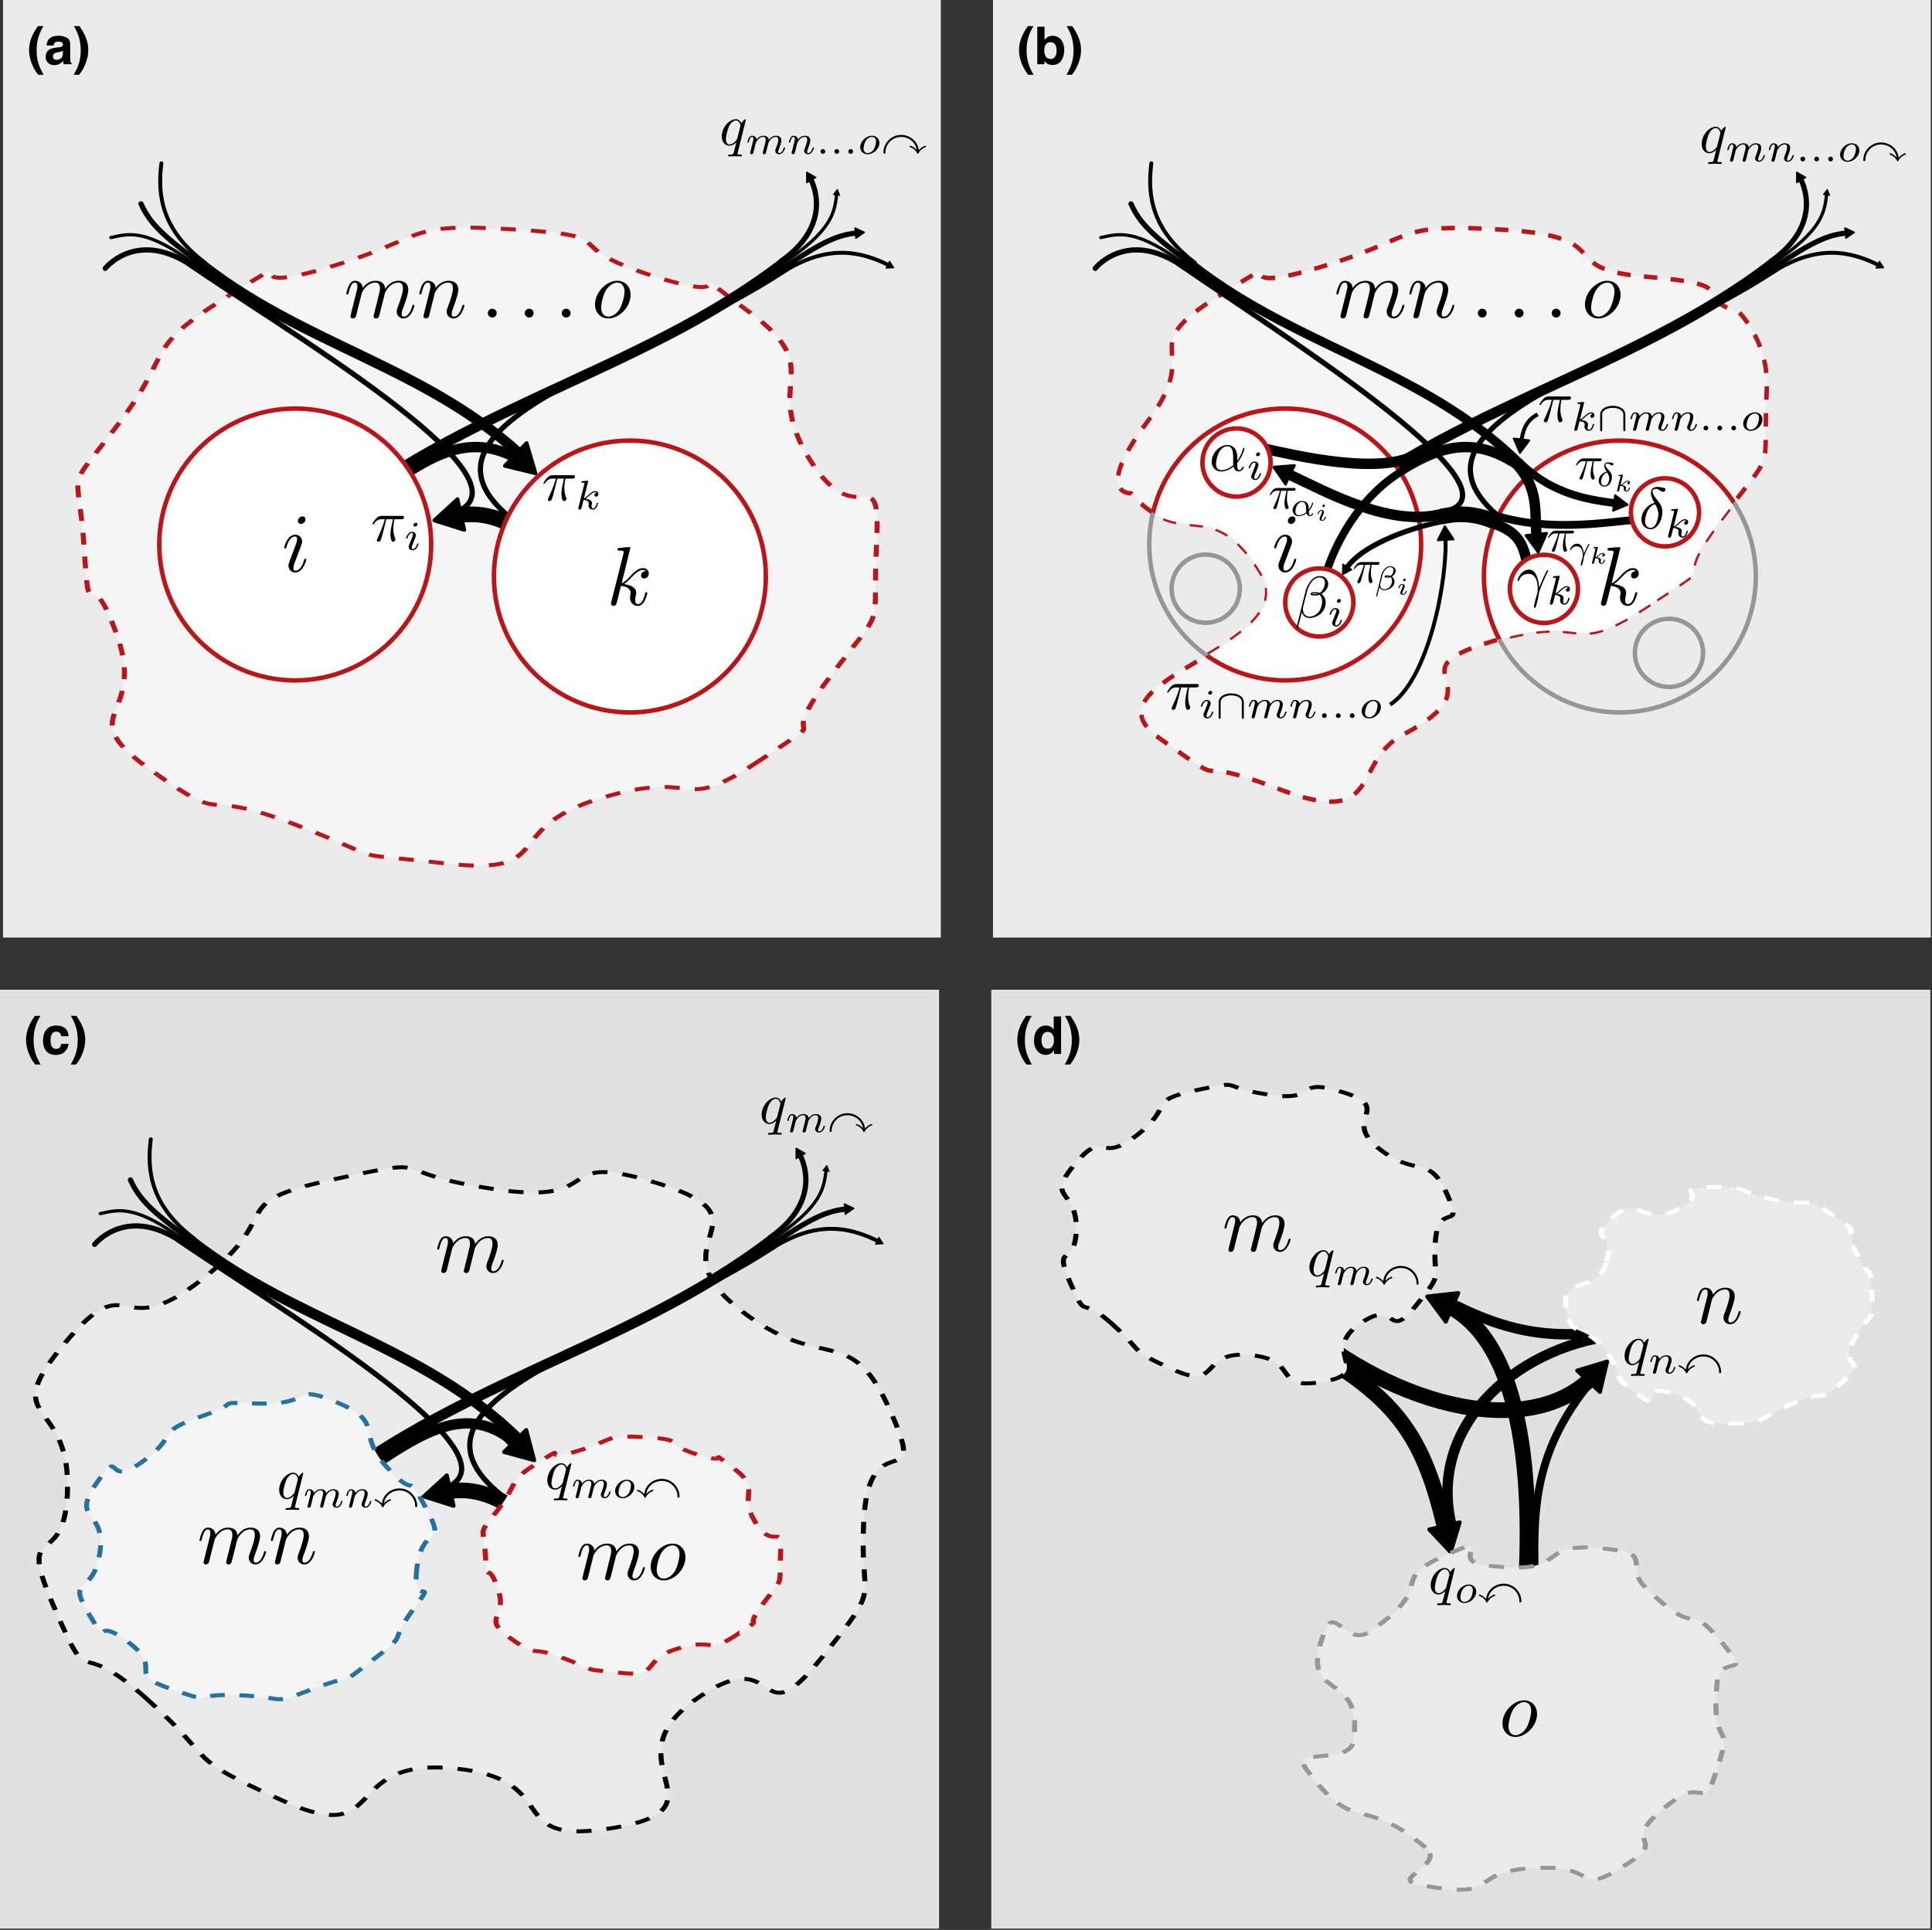 <svg clip-rule="evenodd" fill-rule="evenodd" viewBox="0 0 1185 1184" xmlns="http://www.w3.org/2000/svg"><rect x="0" y="0" width="1185" height="1184" fill="#333333" stroke="none"/><clipPath id="a"><path clip-rule="nonzero" d="M1011.85 370.672c-51.85 34.426-34.186 3.972-97.268 22.98-63.086 19.008 15.055 64.93-53.965 57.059-69.023-7.871-8.75 79.652-72.515 55.187-63.766-24.464-26.219-16.964-77.055-53.07-50.836-36.102 91.195-55.144 62.265-101.836-30.656-49.473-47.23-11.906-79.742-48.367 0 0-23.75 1.039 10.856-44.82 34.601-45.864-10.672-42.786 42.777-76.016s-4.055 1.805 60.473-17.273c64.527-19.079 44.57-27.973 115.136-23.536 70.567 4.434 30.09 23.989 85.218 28.614 65.63 5.511 24.44 10.586 58.55 21.879 0 0 18.28 18.035 17.1 46.632-2.8 56.45 7.06 34.067-29.18 81.954-36.24 47.886 9.2 16.187-42.65 50.613z"/></clipPath><clipPath id="b"><path clip-rule="nonzero" d="M1011.85 370.672c-51.85 34.426-34.186 3.972-97.268 22.98-63.086 19.008-25.867 47.946-94.887 40.074-69.019-7.871 32.168 96.637-31.597 72.172-63.766-24.464-37.024 3.11-87.86-32.996-50.84-36.105-2.82-30.746-21.121-82.535s-16.793.227-20.293-53.769c-3.5-53.997-12.941-31.391 21.664-77.25 34.602-45.86 13.262-44.329 66.711-77.559s-4.051 1.805 60.477-17.273c64.527-19.079 44.566-27.973 115.136-23.536 70.567 4.434 30.086 23.989 85.218 28.614 65.63 5.511 24.44 10.586 58.55 21.879 0 0 18.28 18.035 17.1 46.632-2.8 56.45 7.06 34.067-29.18 81.954-36.24 47.886 9.19 16.187-42.65 50.613z"/></clipPath><path d="M1.855 0h575.199v575.199H1.855z" fill="#ebebeb"/><path d="M465.797 263.723c-51.848-43.76-34.184-5.049-97.266-29.211-63.086-24.162-25.867-60.946-94.886-50.94-69.02 10.005-28.977-.7-92.743 30.398-63.765 31.098-37.023-3.952-87.863 41.943-50.836 45.895-2.816 39.083-21.117 104.914-18.301 65.832-16.793-.288-20.293 68.349s-12.941 39.902 21.664 98.196c34.602 58.294 13.262 56.348 66.711 98.588 53.449 42.241-4.051-2.294 60.476 21.958 64.524 24.251 44.567 35.557 115.137 29.916 70.567-5.636 22.442-11.058 85.219-36.371 62.777-25.319 9.148 18.466 58.551-27.812 49.402-46.277 7.043-53.07 37.093-114.805 30.055-61.735 43.958 5.139 41.149-66.611-2.805-71.755 7.059-43.304-29.184-104.175-36.238-60.871 9.2-20.576-42.648-64.337z" fill="#f5f5f5" fill-rule="nonzero" stroke="#ba1518" stroke-dasharray="9.26 9.26" stroke-width="3.09" transform="matrix(1 0 0 -.787 0 674.226)"/><path d="M183.293 333.766c92.426-83.578 206.523-102.79 296.957-172.286" fill="none" stroke="#000" stroke-width="6.4"/><path d="M322.758 324.872c-93.598-63.087 68.937-98.97 159.875-159.923" fill="none" stroke="#000" stroke-width="3.2"/><path d="M324.78 284.234c-60.757-59.832-141.092-71.957-206.69-126.437" fill="none" stroke="#000" stroke-width="6.4"/><path d="M280.823 313.652c47.79-21.324-111.229-114.16-165.593-152.183" fill="none" stroke="#000" stroke-width="3.2"/><path d="M277.45 315.156l3.753-5.18 2.605 5.848z" stroke="#000" stroke-linejoin="round" stroke-width=".799"/><path d="M184.836 331.45c61.855-31.884 90.016-78.134 138.234-46.684" fill="none" stroke="#000" stroke-width="6.4"/><path d="M394.503 355.762c-58.652-1.508-72.898-48.685-117.253-38.895" fill="none" stroke="#000" stroke-width="9.6"/><path d="M266.433 319.258l14.149-12.957 4.137 18.75z" stroke="#000" stroke-linejoin="round" stroke-width="2.396"/><ellipse cx="181.075" cy="334.03" fill="#fff" rx="83.392" ry="83.391" stroke="#ba1518" stroke-linejoin="round" stroke-width="2.74" transform="rotate(90 181.075 334.03)"/><circle cx="386.35" cy="353.682" fill="#fff" r="83.393" stroke="#ba1518" stroke-linejoin="round" stroke-width="2.74" transform="rotate(90 386.35 353.681)"/><path d="M479.242 167.594c27.813-18.073 48.508-13.77 66.504-4.582" fill="none" stroke="#000" stroke-width="2.4"/><path d="M548.214 164.27l-4.788.25 2.18-4.278z" stroke="#000" stroke-linejoin="round" stroke-width=".595"/><path d="M478.452 160.676c30.267-20.969 22.391-44.578 18.22-51.824" fill="none" stroke="#000" stroke-width="3.2"/><path d="M494.832 105.653l5.534 3.199-5.546 3.195z" stroke="#000" stroke-linejoin="round" stroke-width=".796"/><path d="M477.844 163.113c33.817-22.031 33.941-33.304 35.45-44.66" fill="none" stroke="#000" stroke-width="2"/><path d="M513.593 116.164l1.523 3.695-3.965-.527z" stroke="#000" stroke-linejoin="round" stroke-width=".504"/><path d="M480.797 164.13c23.527-15.65 32.726-20.189 45.715-21.277" fill="none" stroke="#000" stroke-width="3.2"/><path d="M530.195 142.543l-5.25 3.652-.535-6.379z" stroke="#000" stroke-linejoin="round" stroke-width=".803"/><path d="M125.734 161.238c-26.39-20.09-29.312-41.027-26.734-61.066" fill="none" stroke="#000" stroke-linecap="round" stroke-width="2.4"/><path d="M119.489 164.315c-29.946-21.424-49.516-6.053-54.93.317" fill="none" stroke="#000" stroke-linecap="round" stroke-width="3.2"/><path d="M121.988 164.066c-32.14-24.41-42.797-20.726-53.996-18.316" fill="none" stroke="#000" stroke-linecap="round" stroke-width="2"/><path d="M121.95 160.941c-22.665-16.875-30.04-24.003-35.446-35.868" fill="none" stroke="#000" stroke-linecap="round" stroke-width="3.2"/><path d="M215.441 191.795c-.156.76-.464 1.94-.464 2.18 0 .94.711 1.38 1.488 1.38.597 0 1.531-.4 1.887-1.43.046-.11.668-2.48.957-3.77l1.132-4.58c.313-1.13.602-2.243.868-3.419.199-.867.597-2.355.664-2.555.757-1.578 3.468-6.222 8.312-6.222 2.289 0 2.754 1.89 2.754 3.578 0 1.266-.355 2.687-.777 4.223l-1.422 5.915-1.024 3.88c-.199 1.03-.664 2.76-.664 3 0 .94.711 1.38 1.489 1.38 1.578 0 1.886-1.27 2.289-2.91.711-2.85 2.597-10.289 3.062-12.289.156-.644 2.848-6.777 8.422-6.777 2.18 0 2.734 1.734 2.734 3.578 0 2.91-2.132 8.708-3.156 11.418-.445 1.22-.668 1.78-.668 2.8 0 2.4 1.801 4.18 4.199 4.18 4.778 0 6.668-7.44 6.668-7.84 0-.51-.445-.51-.601-.51-.512 0-.512.15-.778.91-.753 2.71-2.398 6.33-5.199 6.33-.867 0-1.222-.51-1.222-1.69 0-1.27.468-2.49.914-3.62.976-2.65 3.109-8.314 3.109-11.224 0-3.309-2.023-5.442-5.867-5.442-3.82 0-6.418 2.243-8.309 4.93-.043-.664-.199-2.398-1.621-3.621-1.265-1.066-2.91-1.309-4.176-1.309-4.601 0-7.089 3.243-7.957 4.422-.265-2.91-2.398-4.422-4.687-4.422-2.356 0-3.332 1.977-3.777 2.887-.934 1.801-1.579 4.801-1.579 4.957 0 .508.512.508.602.508.512 0 .555-.043.867-1.176.867-3.621 1.887-6.066 3.731-6.066.8 0 1.578.402 1.578 2.355 0 1.067-.157 1.621-.821 4.266zm44.778 0c-.157.76-.465 1.94-.465 2.18 0 .94.711 1.38 1.488 1.38.598 0 1.531-.4 1.887-1.43.047-.11.668-2.48.957-3.77l1.133-4.58a74.2 74.2 0 0 0 .867-3.419 57.29 57.29 0 0 1 .664-2.555c.758-1.578 3.469-6.222 8.312-6.222 2.286 0 2.754 1.89 2.754 3.578 0 3.156-2.511 9.688-3.312 11.858-.465 1.19-.508 1.81-.508 2.36 0 2.4 1.777 4.18 4.176 4.18 4.801 0 6.664-7.44 6.664-7.84 0-.51-.441-.51-.598-.51-.511 0-.511.15-.777.91-1 3.46-2.691 6.33-5.199 6.33-.867 0-1.223-.51-1.223-1.69 0-1.27.465-2.49.934-3.62.953-2.71 3.109-8.314 3.109-11.224 0-3.422-2.199-5.442-5.867-5.442-4.598 0-7.086 3.243-7.953 4.422-.266-2.843-2.356-4.422-4.688-4.422-2.355 0-3.332 1.977-3.844 2.887-.8 1.735-1.511 4.754-1.511 4.957 0 .508.511.508.601.508.512 0 .555-.043.868-1.176.867-3.621 1.886-6.066 3.73-6.066 1.023 0 1.578.668 1.578 2.355 0 1.067-.156 1.621-.82 4.266z" fill-rule="nonzero"/><ellipse cx="301.945" cy="991.098" rx="2.7" ry="2.711" transform="matrix(0 -1 -1 0 1293.04 494.043)"/><ellipse cx="324.578" cy="991.098" rx="2.7" ry="2.711" transform="matrix(0 -1 -1 0 1315.68 516.676)"/><ellipse cx="347.262" cy="991.098" rx="2.7" ry="2.711" transform="matrix(0 -1 -1 0 1338.36 539.36)"/><path d="M386.766 180.867c0-5.289-3.555-8.598-8.153-8.598-6.82 0-13.664 7.243-13.664 14.466 0 5.06 3.422 8.62 8.153 8.62 6.8 0 13.664-7.02 13.664-14.488zm-13.598 13.378c-2.199 0-4.441-1.58-4.441-5.56 0-2.51 1.332-8.017 2.953-10.619 2.554-3.91 5.465-4.687 6.886-4.687 2.957 0 4.489 2.445 4.489 5.512 0 1.976-1.02 7.334-2.953 10.664-1.801 2.95-4.602 4.69-6.934 4.69zM457.461 73.53c0-.14-.109-.35-.359-.35-.391 0-1.829 1.43-2.438 2.46-.781-1.93-2.187-2.5-3.328-2.5-4.234 0-8.641 5.3-8.641 10.5 0 3.52 2.11 5.74 4.735 5.74 1.531 0 2.937-.86 4.234-2.14-.328 1.25-1.516 6.09-1.625 6.4-.281 1.02-.562 1.16-2.578 1.19-.469 0-.828 0-.828.72 0 .03 0 .39.469.39 1.156 0 2.406-.11 3.593-.11 1.219 0 2.5.11 3.688.11.172 0 .64 0 .64-.72 0-.39-.359-.39-.921-.39-1.735 0-1.735-.25-1.735-.58 0-.25.078-.45.156-.78zm-9.922 15.07c-2.156 0-2.297-2.77-2.297-3.38 0-1.72 1.031-5.62 1.641-7.14 1.109-2.65 2.984-4.15 4.453-4.15 2.328 0 2.828 2.9 2.828 3.15 0 .22-1.969 8.06-2.078 8.22-.531 1-2.547 3.3-4.547 3.3zm20.625 3.73c-.125.5-.344 1.36-.344 1.49 0 .55.453.8.86.8.453 0 .843-.33.968-.55.125-.24.329-1.03.454-1.56.125-.47.406-1.63.562-2.27.141-.55.297-1.09.422-1.67.281-1.08.281-1.14.781-1.91.797-1.23 2.047-2.67 4.016-2.67 1.406 0 1.484 1.16 1.484 1.77 0 1.5-1.094 4.29-1.484 5.34-.281.7-.375.94-.375 1.36 0 1.33 1.094 2.16 2.375 2.16 2.515 0 3.625-3.47 3.625-3.85 0-.33-.328-.33-.406-.33-.344 0-.375.16-.469.44-.578 2-1.672 3.03-2.672 3.03-.531 0-.625-.34-.625-.87 0-.58.125-.91.578-2.03.297-.78 1.328-3.44 1.328-4.85 0-.4 0-1.47-.922-2.18-.437-.33-1.156-.69-2.343-.69-2.25 0-3.641 1.48-4.438 2.54-.203-2.14-1.984-2.54-3.266-2.54-2.093 0-3.5 1.28-4.25 2.3-.171-1.74-1.656-2.3-2.687-2.3-1.078 0-1.656.78-1.984 1.36-.547.94-.891 2.36-.891 2.48 0 .33.344.33.422.33.344 0 .375-.08.547-.75.375-1.48.859-2.72 1.843-2.72.641 0 .829.56.829 1.24 0 .48-.235 1.4-.407 2.07-.172.69-.422 1.72-.562 2.27l-.797 3.22c-.094.33-.25.95-.25 1.03 0 .55.453.8.859.8.453 0 .844-.33.969-.55.125-.24.328-1.03.453-1.56.125-.47.406-1.63.563-2.27.14-.55.297-1.09.422-1.67.281-1.03.328-1.24 1.046-2.27.704-1 1.891-2.31 3.766-2.31 1.469 0 1.484 1.28 1.484 1.77 0 .62-.078.95-.421 2.36zm17.621.46c-.094.33-.25.95-.25 1.03 0 .55.453.8.86.8.453 0 .843-.33.968-.55.125-.24.328-1.03.453-1.56.125-.47.407-1.63.563-2.27.141-.55.297-1.09.422-1.67.281-1.03.328-1.24 1.047-2.27.703-1 1.89-2.31 3.765-2.31 1.469 0 1.485 1.28 1.485 1.77 0 1.5-1.078 4.29-1.485 5.34-.265.7-.375.94-.375 1.36 0 1.33 1.11 2.16 2.391 2.16 2.516 0 3.609-3.47 3.609-3.85 0-.33-.312-.33-.39-.33-.36 0-.375.16-.485.44-.578 2-1.656 3.03-2.656 3.03-.531 0-.625-.34-.625-.87 0-.58.125-.91.578-2.03.297-.78 1.328-3.44 1.328-4.85 0-2.43-1.937-2.87-3.265-2.87-2.094 0-3.5 1.28-4.25 2.3-.172-1.74-1.657-2.3-2.688-2.3-1.078 0-1.656.78-1.984 1.36-.547.94-.891 2.36-.891 2.48 0 .33.344.33.422.33.344 0 .375-.08.547-.75.375-1.48.859-2.72 1.844-2.72.64 0 .828.56.828 1.24 0 .48-.235 1.4-.406 2.07-.172.69-.422 1.72-.563 2.27zm20.385.14c.005-.891-.752-1.455-1.432-1.454-.83 0-1.454.688-1.458 1.438a1.45 1.45 0 0 0 1.442 1.453c.83 0 1.453-.672 1.448-1.437zm8.528 0c.005-.89-.752-1.454-1.432-1.454-.83 0-1.454.689-1.458 1.438a1.451 1.451 0 0 0 1.442 1.454c.82 0 1.454-.673 1.448-1.438zm8.526 0c.005-.891-.752-1.454-1.432-1.454-.83 0-1.454.688-1.458 1.438a1.45 1.45 0 0 0 1.442 1.453c.83 0 1.454-.672 1.448-1.437zm16.155-5.24c0-2.79-2.078-4.4-4.547-4.4-3.703 0-7.219 3.5-7.219 6.94 0 2.51 1.828 4.39 4.563 4.39 3.594 0 7.203-3.32 7.203-6.93zm-7.172 6.22c-1.266 0-2.516-.79-2.516-2.78 0-1.03.485-3.5 1.454-4.92 1.078-1.56 2.546-2.22 3.671-2.22 1.36 0 2.516.94 2.516 2.8 0 .59-.312 3.08-1.406 4.84-.969 1.49-2.469 2.28-3.719 2.28zm31.316-1.77c-.578-5.55-5.484-9.36-10.812-9.36-6.422 0-10.859 5.42-10.859 10.67 0 .25 0 .83.625.83.578 0 .593-.53.593-.78.157-5.33 4.375-9.47 9.641-9.47 4.797 0 8.891 3.31 9.547 7.95a9.45 9.45 0 0 0-1.703-1.5c-1.125-.78-2.11-1.08-2.219-1.08-.297 0-.375.25-.375.46 0 .33.109.34.531.51 2.656 1.07 3.688 2.96 4.141 3.78.047.13.187.22.328.22.203 0 .25-.12.422-.4 1.39-2.57 3.453-3.36 4.172-3.64.281-.1.375-.14.375-.5 0-.1-.016-.43-.344-.43-.234 0-2.438.79-4.063 2.74zM187.375 318.684c0-1.032-.723-1.848-1.898-1.848-1.379 0-2.77 1.324-2.77 2.715 0 .965.723 1.847 1.953 1.847 1.176 0 2.715-1.179 2.715-2.714zm-3.891 19.23c.614-1.484.614-1.578 1.121-2.969.415-1.015.668-1.738.668-2.703 0-2.312-1.644-4.199-4.199-4.199-4.812 0-6.75 7.422-6.75 7.879 0 .508.508.508.614.508.507 0 .562-.094.816-.911 1.379-4.812 3.422-6.351 5.176-6.351.402 0 1.269 0 1.269 1.644 0 1.071-.359 2.141-.562 2.649-.414 1.336-2.715 7.273-3.532 9.469-.507 1.336-1.175 3.019-1.175 4.089 0 2.407 1.738 4.2 4.199 4.2 4.801 0 6.699-7.422 6.699-7.875 0-.508-.453-.508-.613-.508-.508 0-.508.144-.762.906-.922 3.238-2.609 6.356-5.23 6.356-.868 0-1.215-.508-1.215-1.688 0-1.281.304-2.004 1.484-5.121zm203.149-1.703c0-.055 0-.563-.668-.563-1.18 0-4.91.403-6.235.508-.414.055-.976.106-.976 1.031 0 .602.457.602 1.23.602 2.45 0 2.555.359 2.555.867l-.144 1.031-7.426 29.473c-.211.711-.211.816-.211 1.125 0 1.176 1.027 1.43 1.484 1.43.668 0 1.442-.453 1.738-1.071.266-.464 2.567-9.933 2.875-11.207 1.739.149 5.938.977 5.938 4.348 0 .359 0 .563-.16 1.07-.11.614-.203 1.231-.203 1.793 0 3.02 2.047 5.067 4.711 5.067 1.535 0 2.914-.817 4.035-2.715 1.285-2.246 1.847-5.055 1.847-5.16 0-.508-.468-.508-.617-.508-.508 0-.558.199-.718.906-1.02 3.746-2.196 6.356-4.458 6.356-.96 0-1.628-.563-1.628-2.41 0-.868.199-2.043.414-2.86.199-.871.199-1.086.199-1.594 0-3.316-3.223-4.8-7.567-5.375 1.579-.91 3.223-2.554 4.399-3.785 2.445-2.699 4.801-4.906 7.316-4.906.305 0 .36 0 .453.051.614.109.668.109 1.082.418.094.039.094.093.204.199-2.461.148-2.918 2.152-2.918 2.754 0 .828.562 1.793 1.941 1.793 1.336 0 2.82-1.125 2.82-3.117 0-1.536-1.175-3.223-3.488-3.223-1.434 0-3.785.414-7.465 4.508-1.738 1.937-3.73 3.984-5.683 4.746zm-149.68-17.637h4.063c-1.188 5.313-1.516 6.844-1.516 9.25 0 .547 0 1.5.281 2.719.36 1.578.766 1.797 1.297 1.797.719 0 1.469-.641 1.469-1.36 0-.218 0-.281-.219-.781-1.031-2.594-1.031-4.922-1.031-5.922 0-1.906.25-3.843.641-5.703h4.093c.469 0 1.75 0 1.75-1.219 0-.859-.75-.859-1.437-.859h-12c-.797 0-2.156 0-3.735 1.688-1.25 1.39-2.187 3.046-2.187 3.218 0 .047 0 .36.437.36.282 0 .344-.141.563-.422 1.766-2.766 3.844-2.766 4.562-2.766h2.047c-1.156 4.344-3.093 8.672-4.593 11.938-.297.547-.297.609-.297.859 0 .688.578.969 1.047.969 1.078 0 1.359-1 1.796-2.328.5-1.641.5-1.719.969-3.516zm19.086 3.07c0-.406-.312-.953-1.016-.953-.671 0-1.406.641-1.406 1.375 0 .422.328.953 1.016.953.719 0 1.406-.703 1.406-1.375zm-5.125 12.75c-.109.329-.234.625-.234 1.047 0 1.188 1.015 2.141 2.39 2.141 2.516 0 3.61-3.469 3.61-3.844 0-.328-.313-.328-.391-.328-.359 0-.375.156-.484.438-.578 2-1.672 3.031-2.657 3.031-.5 0-.625-.328-.625-.875 0-.578.172-1.063.391-1.61.25-.671.531-1.359.813-2.015.218-.594 1.125-2.875 1.234-3.188.062-.25.141-.547.141-.797 0-1.187-1-2.14-2.375-2.14-2.5 0-3.641 3.422-3.641 3.844 0 .328.344.328.422.328.344 0 .375-.125.453-.407.656-2.156 1.75-3.062 2.687-3.062.391 0 .625.203.625.891 0 .578-.156.953-.781 2.5zm90.934-40.773h4.062c-1.187 5.313-1.515 6.844-1.515 9.25 0 .547 0 1.5.281 2.719.359 1.578.765 1.797 1.297 1.797.718 0 1.468-.641 1.468-1.36 0-.218 0-.281-.218-.781-1.032-2.594-1.032-4.922-1.032-5.922 0-1.906.25-3.844.641-5.703h4.094c.469 0 1.75 0 1.75-1.219 0-.859-.75-.859-1.438-.859h-12c-.797 0-2.156 0-3.734 1.687-1.25 1.391-2.188 3.047-2.188 3.219 0 .047 0 .36.438.36.281 0 .344-.141.562-.422 1.766-2.766 3.844-2.766 4.563-2.766h2.047c-1.156 4.344-3.094 8.672-4.594 11.938-.297.546-.297.609-.297.859 0 .687.578.969 1.047.969 1.078 0 1.359-1 1.797-2.328.5-1.641.5-1.719.969-3.516zm18.804 2.082c.032-.047.094-.375.094-.406 0-.125-.094-.344-.391-.344-.5 0-2.593.203-3.218.25-.203.016-.547.047-.547.578 0 .344.344.344.64.344 1.219 0 1.219.187 1.219.375 0 .187-.062.328-.109.562l-3.531 14.204c-.125.453-.125.5-.125.562a.81.81 0 0 0 .843.797c.688 0 1-.5 1.157-1.047.046-.109 1.125-4.531 1.234-4.875 1.781.172 3.219.75 3.219 2.063 0 .125 0 .25-.063.5-.094.375-.094.5-.094.781 0 1.781 1.454 2.578 2.657 2.578 2.437 0 3.187-3.813 3.187-3.844 0-.328-.328-.328-.39-.328-.36 0-.391.125-.516.609-.297 1.079-.969 2.86-2.203 2.86-.672 0-.875-.625-.875-1.297 0-.438 0-.484.14-1.141.032-.078.125-.5.125-.781 0-2.234-3-2.578-4.062-2.656.734-.453 1.656-1.281 2.094-1.656 1.265-1.204 2.531-2.391 3.937-2.391.297 0 .625.078.828.328-1.078.172-1.312 1.031-1.312 1.406 0 .563.437.938 1.015.938.672 0 1.422-.563 1.422-1.61 0-.828-.593-1.765-1.937-1.765-1.422 0-2.735 1.031-4.016 2.219-1.047 1-1.875 1.781-2.906 2.203z" fill-rule="nonzero"/><path d="M320.355 282.64l-8.984-8.538" fill="none" stroke="#000" stroke-width="9.6"/><path d="M328.387 290.27l-18.653-4.481 13.227-13.917z" stroke="#000" stroke-linejoin="round" stroke-width="2.4"/><path d="M609.055 0h575.199v575.199H609.055z" fill="#ebebeb"/><ellipse cx="788.274" cy="334.029" fill="#ebebeb" rx="83.392" ry="83.39" stroke="#969696" stroke-linejoin="round" stroke-width="2.74" transform="rotate(90 788.272 334.028)"/><circle cx="993.549" cy="353.682" fill="#ebebeb" r="83.393" stroke="#969696" stroke-linejoin="round" stroke-width="2.74" transform="rotate(90 993.548 353.682)"/><path d="M1011.85 370.672c-51.85 34.426-34.186 3.973-97.268 22.98-63.086 19.008 7.496 24.684-53.965 57.059-31.961 16.836-11.84 58.035-75.605 33.566-63.766-24.465-23.125 4.657-73.965-31.449-50.836-36.101 91.195-55.144 62.265-101.836-30.656-49.472-47.23-11.906-79.742-48.367 0 0-23.75 1.039 10.856-44.82 34.601-45.864-10.672-42.785 42.777-76.016 53.449-33.23-4.051 1.805 60.473-17.273 64.527-19.078 44.57-27.973 115.136-23.536 70.567 4.434 30.09 23.989 85.218 28.614 65.63 5.511 24.44 10.586 58.56 21.879 0 0 18.27 18.035 17.09 46.632-2.8 56.45 7.06 34.067-29.18 81.954-36.24 47.886 9.2 16.187-42.65 50.613z" fill="#f5f5f5" fill-rule="nonzero" stroke="#ba1518" stroke-dasharray="8.22 8.22" stroke-width="2.74"/><path d="M790.492 333.766c92.422-83.578 206.52-102.789 296.958-172.287" fill="none" stroke="#000" stroke-width="6.4"/><path d="M929.958 324.87c-93.602-63.085 68.937-98.971 159.876-159.923" fill="none" stroke="#000" stroke-width="3.2"/><path d="M931.98 284.235c-60.756-59.833-141.097-71.957-206.692-126.437" fill="none" stroke="#000" stroke-width="5.6"/><path d="M888.023 313.363c48.567-14.667-111.23-113.87-165.59-151.894" fill="none" stroke="#000" stroke-width="3.2"/><path d="M792.035 331.45c61.856-31.883 90.012-78.134 138.231-46.684" fill="none" stroke="#000" stroke-width="6.4"/><g clip-path="url(#a)"><circle cx="788.274" cy="334.027" fill="#fff" r="83.39" stroke="#ba1518" stroke-linejoin="round" stroke-width="2.74" transform="rotate(90 788.273 334.027)"/></g><path d="M1001.695 355.763c-58.648-1.508-72.898-48.684-117.25-38.895" fill="none" stroke="#000" stroke-width="9.6"/><path d="M1086.443 167.594c27.803-18.074 48.498-13.77 66.502-4.582" fill="none" stroke="#000" stroke-width="2.4"/><path d="M1155.41 164.27l-4.788.25 2.183-4.278z" stroke="#000" stroke-linejoin="round" stroke-width=".595"/><path d="M1085.648 160.671c30.266-20.967 22.395-44.575 18.222-51.82" fill="none" stroke="#000" stroke-width="3.2"/><path d="M1102.025 105.653l5.535 3.2-5.547 3.195z" stroke="#000" stroke-linejoin="round" stroke-width=".796"/><path d="M1085.037 163.116c33.817-22.03 33.943-33.306 35.45-44.66" fill="none" stroke="#000" stroke-width="2"/><path d="M1120.795 116.163l1.524 3.695-3.96-.527z" stroke="#000" stroke-linejoin="round" stroke-width=".504"/><path d="M1087.994 164.129c23.524-15.647 32.728-20.187 45.721-21.278" fill="none" stroke="#000" stroke-width="3.2"/><path d="M1137.394 142.543l-5.253 3.652-.534-6.379z" stroke="#000" stroke-linejoin="round" stroke-width=".803"/><path d="M732.93 161.237c-26.386-20.09-29.313-41.027-26.734-61.066" fill="none" stroke="#000" stroke-linecap="round" stroke-width="2.4"/><path d="M726.691 164.316c-29.946-21.424-49.517-6.053-54.934.317" fill="none" stroke="#000" stroke-linecap="round" stroke-width="3.2"/><path d="M729.186 164.067c-32.142-24.41-42.797-20.727-53.998-18.316" fill="none" stroke="#000" stroke-linecap="round" stroke-width="2"/><path d="M729.148 160.944c-22.664-16.878-30.043-24.006-35.445-35.87" fill="none" stroke="#000" stroke-linecap="round" stroke-width="3.2"/><path d="M822.641 191.795c-.157.76-.469 1.94-.469 2.18 0 .94.711 1.38 1.488 1.38.602 0 1.535-.4 1.891-1.43.043-.11.668-2.48.957-3.77l1.133-4.58c.308-1.13.597-2.243.863-3.419.203-.867.601-2.355.668-2.555.754-1.578 3.465-6.222 8.308-6.222 2.29 0 2.758 1.89 2.758 3.578 0 1.266-.355 2.687-.777 4.223l-1.426 5.915-1.019 3.88c-.2 1.03-.668 2.76-.668 3 0 .94.711 1.38 1.488 1.38 1.578 0 1.891-1.27 2.289-2.91.711-2.85 2.602-10.289 3.066-12.289.157-.644 2.844-6.777 8.422-6.777 2.176 0 2.731 1.734 2.731 3.578 0 2.91-2.133 8.708-3.153 11.418-.445 1.22-.668 1.78-.668 2.8 0 2.4 1.801 4.18 4.2 4.18 4.777 0 6.664-7.44 6.664-7.84 0-.51-.442-.51-.598-.51-.512 0-.512.15-.777.91-.758 2.71-2.403 6.33-5.2 6.33-.867 0-1.222-.51-1.222-1.69 0-1.27.465-2.49.91-3.62.977-2.65 3.109-8.314 3.109-11.224 0-3.309-2.019-5.442-5.863-5.442-3.82 0-6.422 2.243-8.308 4.93-.047-.664-.204-2.398-1.626-3.621-1.265-1.066-2.91-1.309-4.175-1.309-4.598 0-7.086 3.243-7.953 4.422-.266-2.91-2.399-4.422-4.688-4.422-2.355 0-3.332 1.977-3.777 2.887-.934 1.801-1.578 4.801-1.578 4.957 0 .508.511.508.601.508.508 0 .555-.043.863-1.176.868-3.621 1.891-6.066 3.735-6.066.801 0 1.578.402 1.578 2.355 0 1.067-.156 1.621-.824 4.266zm44.777 0c-.156.76-.469 1.94-.469 2.18 0 .94.711 1.38 1.489 1.38.601 0 1.535-.4 1.89-1.43.043-.11.664-2.48.953-3.77l1.137-4.58c.309-1.13.598-2.243.863-3.419.203-.867.602-2.355.668-2.555.754-1.578 3.465-6.222 8.309-6.222 2.289 0 2.758 1.89 2.758 3.578 0 3.156-2.512 9.688-3.313 11.858-.465 1.19-.512 1.81-.512 2.36 0 2.4 1.778 4.18 4.18 4.18 4.797 0 6.664-7.44 6.664-7.84 0-.51-.445-.51-.601-.51-.512 0-.512.15-.778.91-1 3.46-2.687 6.33-5.199 6.33-.867 0-1.223-.51-1.223-1.69 0-1.27.469-2.49.934-3.62.957-2.71 3.113-8.314 3.113-11.224 0-3.422-2.199-5.442-5.867-5.442-4.598 0-7.086 3.243-7.953 4.422-.266-2.843-2.356-4.422-4.688-4.422-2.355 0-3.335 1.977-3.843 2.887-.801 1.735-1.512 4.754-1.512 4.957 0 .508.512.508.598.508.511 0 .558-.043.867-1.176.867-3.621 1.89-6.066 3.734-6.066 1.02 0 1.578.668 1.578 2.355 0 1.067-.156 1.621-.824 4.266z" fill-rule="nonzero"/><ellipse cx="909.144" cy="991.098" rx="2.7" ry="2.71" transform="matrix(0 -1 -1 0 1900.24 1101.24)"/><ellipse cx="931.777" cy="991.098" rx="2.7" ry="2.711" transform="matrix(0 -1 -1 0 1922.87 1123.87)"/><ellipse cx="954.461" cy="991.098" rx="2.7" ry="2.711" transform="matrix(0 -1 -1 0 1945.56 1146.56)"/><path d="M993.965 180.867c0-5.289-3.555-8.598-8.156-8.598-6.821 0-13.664 7.243-13.664 14.466 0 5.06 3.421 8.62 8.156 8.62 6.797 0 13.664-7.02 13.664-14.488zm-13.598 13.378c-2.199 0-4.445-1.58-4.445-5.56 0-2.51 1.336-8.017 2.957-10.619 2.555-3.91 5.465-4.687 6.887-4.687 2.953 0 4.488 2.445 4.488 5.512 0 1.976-1.024 7.334-2.957 10.664-1.797 2.95-4.598 4.69-6.93 4.69zM1058.48 78.17c0-.14-.1-.36-.36-.36-.39 0-1.82 1.43-2.43 2.46-.78-1.93-2.19-2.5-3.33-2.5-4.24 0-8.64 5.3-8.64 10.5 0 3.52 2.11 5.74 4.73 5.74 1.53 0 2.94-.86 4.24-2.14-.33 1.25-1.52 6.09-1.63 6.4-.28 1.02-.56 1.16-2.58 1.19-.46 0-.82 0-.82.72 0 .03 0 .39.46.39 1.16 0 2.41-.11 3.6-.11 1.22 0 2.5.11 3.69.11.17 0 .64 0 .64-.72 0-.39-.36-.39-.93-.39-1.73 0-1.73-.25-1.73-.57 0-.25.08-.46.16-.79zm-9.92 15.06c-2.15 0-2.29-2.77-2.29-3.38 0-1.71 1.03-5.62 1.64-7.14 1.11-2.65 2.98-4.15 4.45-4.15 2.33 0 2.83 2.9 2.83 3.15 0 .22-1.97 8.06-2.08 8.22-.53 1-2.55 3.3-4.55 3.3zm20.62 3.737c-.12.5-.34 1.36-.34 1.49 0 .54.45.79.86.79.45 0 .84-.33.97-.54.12-.24.33-1.04.45-1.57.13-.47.41-1.62.56-2.26.14-.55.3-1.1.43-1.67.28-1.08.28-1.14.78-1.91.79-1.23 2.04-2.67 4.01-2.67 1.41 0 1.49 1.15 1.49 1.76 0 1.5-1.1 4.3-1.49 5.35-.28.7-.37.93-.37 1.36 0 1.32 1.09 2.15 2.37 2.15 2.52 0 3.63-3.47 3.63-3.84 0-.33-.33-.33-.41-.33-.34 0-.37.16-.47.44-.58 2-1.67 3.03-2.67 3.03-.53 0-.62-.34-.62-.88 0-.57.12-.9.57-2.03.3-.78 1.33-3.43 1.33-4.84 0-.41 0-1.47-.92-2.19-.44-.33-1.16-.69-2.34-.69-2.25 0-3.64 1.49-4.44 2.55-.2-2.14-1.99-2.55-3.27-2.55-2.09 0-3.5 1.29-4.25 2.3-.17-1.73-1.65-2.3-2.68-2.3-1.08 0-1.66.79-1.99 1.36-.55.94-.89 2.36-.89 2.49 0 .33.34.33.42.33.35 0 .38-.08.55-.75.37-1.49.86-2.72 1.84-2.72.64 0 .83.56.83 1.23 0 .49-.23 1.41-.41 2.08-.17.69-.42 1.72-.56 2.27l-.79 3.21c-.1.33-.25.96-.25 1.04 0 .54.45.79.85.79.46 0 .85-.33.97-.54.13-.24.33-1.04.46-1.57.12-.47.4-1.62.56-2.26.14-.55.3-1.1.42-1.67.28-1.04.33-1.24 1.05-2.27.7-1 1.89-2.31 3.76-2.31 1.47 0 1.49 1.28 1.49 1.76 0 .63-.08.96-.42 2.36zm17.63.45c-.1.33-.25.96-.25 1.04 0 .54.45.79.85.79.46 0 .85-.33.97-.54.13-.24.33-1.04.46-1.57.12-.47.4-1.62.56-2.26.14-.55.29-1.1.42-1.67.28-1.04.33-1.24 1.05-2.27.7-1 1.89-2.31 3.76-2.31 1.47 0 1.49 1.28 1.49 1.76 0 1.5-1.08 4.3-1.49 5.35-.26.7-.37.93-.37 1.36 0 1.32 1.11 2.15 2.39 2.15 2.51 0 3.61-3.47 3.61-3.84 0-.33-.32-.33-.39-.33-.36 0-.38.16-.49.44-.57 2-1.65 3.03-2.65 3.03-.54 0-.63-.34-.63-.88 0-.57.13-.9.58-2.03.3-.78 1.33-3.43 1.33-4.84 0-2.44-1.94-2.88-3.27-2.88-2.09 0-3.5 1.29-4.25 2.3-.17-1.73-1.65-2.3-2.68-2.3-1.08 0-1.66.79-1.99 1.36-.55.94-.89 2.36-.89 2.49 0 .33.34.33.42.33.34 0 .38-.08.55-.75.37-1.49.86-2.72 1.84-2.72.64 0 .83.56.83 1.23 0 .49-.23 1.41-.41 2.08-.17.69-.42 1.72-.56 2.27zm20.381.143c-.005-.89-.752-1.455-1.442-1.458a1.47 1.47 0 0 0-1.458 1.442c.006.9.753 1.454 1.443 1.448a1.449 1.449 0 0 0 1.457-1.433zm8.524 0a1.452 1.452 0 0 0-1.442-1.448 1.455 1.455 0 0 0-1.458 1.432c.006.91.753 1.454 1.443 1.458a1.457 1.457 0 0 0 1.457-1.443zm8.535 0c-.006-.89-.753-1.455-1.443-1.458a1.47 1.47 0 0 0-1.457 1.442c.005.91.752 1.454 1.442 1.448a1.449 1.449 0 0 0 1.458-1.433zm16.15-5.233c0-2.8-2.08-4.41-4.55-4.41-3.7 0-7.22 3.5-7.22 6.94 0 2.52 1.83 4.39 4.56 4.39 3.6 0 7.21-3.31 7.21-6.92zm-7.17 6.22c-1.27 0-2.52-.8-2.52-2.78 0-1.03.48-3.5 1.45-4.92 1.08-1.57 2.55-2.22 3.68-2.22 1.35 0 2.51.94 2.51 2.79 0 .6-.31 3.08-1.41 4.85-.96 1.48-2.46 2.28-3.71 2.28zm31.31-1.776c-.58-5.55-5.48-9.37-10.81-9.37-6.42 0-10.86 5.43-10.86 10.68 0 .25 0 .82.63.82.57 0 .59-.53.59-.78.16-5.32 4.37-9.47 9.64-9.47 4.8 0 8.89 3.32 9.55 7.96-.72-.8-1.3-1.22-1.71-1.5-1.12-.78-2.11-1.08-2.21-1.08-.3 0-.38.25-.38.45 0 .33.11.35.53.52 2.66 1.06 3.69 2.95 4.14 3.78.05.12.19.22.33.22.2 0 .25-.13.42-.41 1.39-2.56 3.46-3.36 4.17-3.64.29-.09.38-.14.38-.5 0-.09-.02-.42-.34-.42-.24 0-2.44.78-4.07 2.74zM794.574 318.684c0-1.032-.722-1.848-1.902-1.848-1.375 0-2.766 1.324-2.766 2.715 0 .965.723 1.847 1.953 1.847 1.176 0 2.715-1.179 2.715-2.714zm-3.894 19.23c.617-1.484.617-1.578 1.125-2.969.414-1.015.668-1.738.668-2.703 0-2.312-1.645-4.199-4.2-4.199-4.812 0-6.753 7.422-6.753 7.879 0 .508.507.508.617.508.508 0 .558-.094.812-.911 1.379-4.812 3.426-6.351 5.176-6.351.402 0 1.273 0 1.273 1.644 0 1.071-.363 2.141-.562 2.649-.414 1.336-2.715 7.273-3.531 9.469-.508 1.336-1.176 3.019-1.176 4.089 0 2.411 1.738 4.2 4.199 4.2 4.801 0 6.699-7.422 6.699-7.875 0-.508-.453-.508-.617-.508-.508 0-.508.144-.762.91-.921 3.234-2.605 6.352-5.226 6.352-.871 0-1.219-.508-1.219-1.688 0-1.281.309-2.004 1.485-5.121z" fill-rule="nonzero"/><ellipse cx="-393.233" cy="1026.36" fill="#ebebeb" rx="20.914" ry="20.912" stroke="#969696" stroke-linejoin="round" stroke-width="2.74" transform="matrix(1 .007 -.007 1 1424.09 -623.07)"/><g clip-path="url(#b)"><circle cx="993.549" cy="353.682" fill="#fff" r="83.393" stroke="#ba1518" stroke-linejoin="round" stroke-width="2.74" transform="rotate(90 993.548 353.682)"/></g><path d="M993.828 336.211c0-.055 0-.563-.668-.563-1.176 0-4.906.403-6.23.508-.414.055-.977.106-.977 1.031 0 .602.453.602 1.231.602 2.445 0 2.554.359 2.554.867l-.148 1.031-7.422 29.473c-.215.711-.215.816-.215 1.125 0 1.176 1.031 1.43 1.485 1.43.667 0 1.445-.453 1.738-1.071.269-.464 2.57-9.933 2.875-11.207 1.738.149 5.937.977 5.937 4.348 0 .363 0 .563-.16 1.07-.105.614-.199 1.231-.199 1.793 0 3.02 2.047 5.067 4.707 5.067 1.539 0 2.914-.817 4.044-2.715 1.28-2.246 1.84-5.055 1.84-5.16 0-.508-.47-.508-.61-.508-.51 0-.57.199-.73.906-1.01 3.746-2.19 6.356-4.45 6.356-.961 0-1.633-.563-1.633-2.41 0-.868.203-2.043.418-2.86.199-.871.199-1.086.199-1.594 0-3.316-3.223-4.8-7.57-5.375 1.578-.91 3.222-2.554 4.398-3.785 2.449-2.699 4.805-4.906 7.318-4.906.31 0 .36 0 .46.055.61.105.66.105 1.08.414.09.039.09.093.2.199-2.46.148-2.92 2.152-2.92 2.754 0 .832.57 1.793 1.94 1.793 1.34 0 2.82-1.125 2.82-3.117 0-1.536-1.17-3.223-3.49-3.223-1.43 0-3.783.414-7.459 4.508-1.738 1.937-3.73 3.984-5.683 4.746z" fill-rule="nonzero"/><path d="M930.353 284.852c14.25 16.015 10.518 29.695 12.315 46.625" fill="none" stroke="#000" stroke-width="6.4"/><path d="M943.453 338.82l-7.535-10.336 12.73-1.351z" stroke="#000" stroke-linejoin="round" stroke-width="1.599"/><path d="M931.625 283.242c21.258 21.34 45.664 23.664 61.146 25.698" fill="none" stroke="#000" stroke-width="4.8"/><path d="M998.264 309.664l-8.855 3.676 1.25-9.52z" stroke="#000" stroke-linejoin="round" stroke-width="1.2"/><path d="M916.066 315.86c34.086 11.242 72.96 3.874 86.532 3.18" fill="none" stroke="#000" stroke-width="4.8"/><circle cx="-307.048" cy="1023.3" fill="#fff" r="20.913" stroke="#ba1518" stroke-linejoin="round" stroke-width="2.74" transform="matrix(1 .007 -.007 1 1335.44 -706.833)"/><path d="M912.789 320.09c22.9 6.737 21.641 17.116 25.66 33.617" fill="none" stroke="#000" stroke-width="6.4"/><ellipse cx="-354.524" cy="949.386" fill="#fff" rx="20.912" ry="20.912" stroke="#ba1518" stroke-linejoin="round" stroke-width="2.74" transform="matrix(1 .007 -.007 1 1308.14 -585.629)"/><path d="M885.487 314.991c-31.922 9.064-70.738-12.55-97.582-25.265" fill="none" stroke="#000" stroke-width="6.4"/><path d="M781.227 286.566l12.746-1.043-5.481 11.567z" stroke="#000" stroke-linejoin="round" stroke-width="1.604"/><path d="M885.89 319.793c-14.653 2.269-50.555 13.21-60.477 29.574" fill="none" stroke="#000" stroke-width="3.2"/><path d="M823.504 352.528l.133-6.395 5.473 3.32z" stroke="#000" stroke-linejoin="round" stroke-width=".795"/><path d="M773.91 274.906c20.457 4.418 73.742 17.442 96.356 3.12" fill="none" stroke="#000" stroke-width="6.4"/><circle cx="-278.353" cy="760.323" fill="#fff" r="20.913" stroke="#ba1518" stroke-linejoin="round" stroke-width="2.74" transform="matrix(1 .007 -.007 1 1042.1 -474.614)"/><path d="M813.602 350.847c7.207-22.37 23.676-48.87 47.644-62.555" fill="none" stroke="#000" stroke-width="4.8"/><ellipse cx="-363.826" cy="811.684" fill="#fff" rx="20.914" ry="20.912" stroke="#ba1518" stroke-linejoin="round" stroke-width="2.74" transform="matrix(1 .007 -.007 1 1178.7 -439.532)"/><path d="M724.434 421.726h4.062c-1.187 5.313-1.516 6.844-1.516 9.25 0 .547 0 1.5.282 2.719.359 1.578.765 1.797 1.297 1.797.718 0 1.468-.641 1.468-1.359 0-.219 0-.282-.218-.782-1.032-2.593-1.032-4.921-1.032-5.921 0-1.907.25-3.844.641-5.704h4.094c.468 0 1.75 0 1.75-1.218 0-.86-.75-.86-1.438-.86h-12c-.797 0-2.156 0-3.734 1.688-1.25 1.39-2.188 3.047-2.188 3.219 0 .046 0 .359.438.359.281 0 .344-.141.562-.422 1.766-2.766 3.844-2.766 4.563-2.766h2.047c-1.157 4.344-3.094 8.672-4.594 11.938-.297.547-.297.609-.297.859 0 .688.578.969 1.047.969 1.078 0 1.359-1 1.797-2.328.5-1.641.5-1.719.969-3.516zm19.086 3.071c0-.406-.313-.953-1.016-.953-.672 0-1.406.64-1.406 1.375 0 .422.328.953 1.015.953.719 0 1.407-.703 1.407-1.375zm-5.125 12.75c-.11.328-.235.625-.235 1.047 0 1.187 1.016 2.14 2.391 2.14 2.515 0 3.609-3.468 3.609-3.843 0-.329-.312-.329-.39-.329-.36 0-.375.157-.485.438-.578 2-1.672 3.031-2.656 3.031-.5 0-.625-.328-.625-.875 0-.578.172-1.062.391-1.609.25-.672.531-1.36.812-2.016.219-.594 1.125-2.875 1.234-3.187.063-.25.141-.547.141-.797 0-1.188-1-2.141-2.375-2.141-2.5 0-3.641 3.422-3.641 3.844 0 .328.344.328.422.328.344 0 .375-.125.453-.406.657-2.156 1.75-3.063 2.688-3.063.391 0 .625.203.625.891 0 .578-.156.953-.781 2.5zm24.507-6.61c0-4.14-4.5-5.546-7.703-5.546-3.219 0-7.734 1.359-7.734 5.578V440c0 .391 0 .984.594.984.625 0 .625-.578.625-.984v-8.984c0-.672 0-2.204 2.109-3.391 1.531-.828 3.344-1 4.375-1 2.234 0 3.797.656 4.453 1.031 1.781 1.047 2.047 2.188 2.047 3.344v9c0 .391 0 .984.609.984.625 0 .625-.578.625-.984zm12.844 7.516c-.125.5-.344 1.359-.344 1.484 0 .547.453.797.86.797.453 0 .843-.328.968-.547.125-.234.329-1.031.454-1.562.125-.469.406-1.625.562-2.266.141-.547.297-1.093.422-1.672.281-1.078.281-1.14.781-1.906.797-1.234 2.047-2.672 4.016-2.672 1.406 0 1.484 1.157 1.484 1.766 0 1.5-1.094 4.297-1.484 5.344-.281.703-.375.937-.375 1.359 0 1.328 1.094 2.156 2.375 2.156 2.515 0 3.625-3.468 3.625-3.843 0-.329-.328-.329-.406-.329-.344 0-.375.157-.469.438-.578 2-1.672 3.031-2.672 3.031-.531 0-.625-.344-.625-.875 0-.578.125-.906.578-2.031.297-.781 1.328-3.438 1.328-4.844 0-.406 0-1.469-.922-2.187-.437-.328-1.156-.688-2.343-.688-2.25 0-3.641 1.485-4.438 2.547-.203-2.141-1.984-2.547-3.266-2.547-2.093 0-3.5 1.281-4.25 2.297-.171-1.734-1.656-2.297-2.687-2.297-1.078 0-1.656.781-1.984 1.36-.547.937-.891 2.359-.891 2.484 0 .328.344.328.422.328.344 0 .375-.078.547-.75.375-1.484.859-2.719 1.843-2.719.641 0 .829.563.829 1.235 0 .484-.235 1.406-.407 2.078-.172.687-.422 1.719-.562 2.265l-.797 3.219c-.094.328-.25.953-.25 1.031 0 .547.453.797.859.797.453 0 .844-.328.969-.547.125-.234.328-1.031.453-1.562.125-.469.406-1.625.563-2.266.14-.547.297-1.093.422-1.672.281-1.031.328-1.234 1.046-2.265.704-1 1.891-2.313 3.766-2.313 1.469 0 1.484 1.282 1.484 1.766 0 .625-.078.953-.421 2.359zm17.621.453c-.094.328-.25.953-.25 1.031 0 .547.453.797.86.797.453 0 .843-.328.968-.547.125-.234.328-1.031.453-1.562.125-.469.407-1.625.563-2.266.141-.547.297-1.093.422-1.672.281-1.031.328-1.234 1.047-2.265.703-1 1.89-2.313 3.765-2.313 1.469 0 1.485 1.282 1.485 1.766 0 1.5-1.078 4.297-1.485 5.344-.265.703-.375.937-.375 1.359 0 1.328 1.11 2.156 2.391 2.156 2.516 0 3.609-3.468 3.609-3.843 0-.329-.312-.329-.39-.329-.36 0-.375.157-.485.438-.578 2-1.656 3.031-2.656 3.031-.531 0-.625-.344-.625-.875 0-.578.125-.906.578-2.031.297-.781 1.328-3.438 1.328-4.844 0-2.437-1.937-2.875-3.265-2.875-2.094 0-3.5 1.281-4.25 2.297-.172-1.734-1.657-2.297-2.688-2.297-1.078 0-1.656.781-1.984 1.36-.547.937-.891 2.359-.891 2.484 0 .328.344.328.422.328.344 0 .375-.078.547-.75.375-1.484.859-2.719 1.844-2.719.64 0 .828.563.828 1.235 0 .484-.235 1.406-.406 2.078-.172.687-.422 1.719-.563 2.265zm20.38.141c0-.89-.751-1.452-1.438-1.453-.828 0-1.454.688-1.454 1.437 0 .906.75 1.453 1.438 1.454a1.45 1.45 0 0 0 1.454-1.438zm8.527.001c0-.89-.75-1.453-1.437-1.452-.828 0-1.452.686-1.452 1.436 0 .906.75 1.454 1.436 1.453.829 0 1.453-.672 1.453-1.437zm8.527-.006c0-.89-.75-1.452-1.438-1.453-.828 0-1.454.688-1.454 1.437 0 .906.751 1.453 1.438 1.454.828 0 1.454-.673 1.454-1.438zm16.16-5.23c0-2.796-2.078-4.406-4.547-4.406-3.703 0-7.219 3.5-7.219 6.938 0 2.515 1.828 4.39 4.563 4.39 3.594 0 7.203-3.312 7.203-6.922zm-7.172 6.219c-1.266 0-2.516-.797-2.516-2.781 0-1.031.485-3.5 1.454-4.922 1.078-1.562 2.546-2.219 3.671-2.219 1.36 0 2.516.938 2.516 2.797 0 .594-.312 3.078-1.406 4.844-.969 1.484-2.469 2.281-3.719 2.281zm112.953-194.734h4.063c-1.188 5.312-1.516 6.844-1.516 9.25 0 .547 0 1.5.281 2.719.36 1.578.766 1.796 1.297 1.796.719 0 1.469-.64 1.469-1.359 0-.219 0-.281-.219-.781-1.031-2.594-1.031-4.922-1.031-5.922 0-1.906.25-3.844.641-5.703h4.093c.469 0 1.75 0 1.75-1.219 0-.859-.75-.859-1.437-.859h-12c-.797 0-2.156 0-3.735 1.687-1.25 1.391-2.187 3.047-2.187 3.219 0 .047 0 .359.437.359.282 0 .344-.14.563-.422 1.766-2.765 3.844-2.765 4.562-2.765h2.047c-1.156 4.344-3.093 8.672-4.593 11.937-.297.547-.297.61-.297.86 0 .687.578.968 1.047.968 1.078 0 1.359-1 1.796-2.328.5-1.64.5-1.718.969-3.515zm18.805 2.086c.031-.047.094-.375.094-.407 0-.125-.094-.343-.391-.343-.5 0-2.594.203-3.219.25-.203.015-.547.047-.547.578 0 .344.344.344.641.344 1.219 0 1.219.187 1.219.375 0 .187-.063.328-.11.562l-3.531 14.203c-.125.453-.125.5-.125.563a.81.81 0 0 0 .844.797c.687 0 1-.5 1.156-1.047.047-.11 1.125-4.532 1.234-4.875 1.782.172 3.219.75 3.219 2.062 0 .125 0 .25-.062.5-.094.375-.094.5-.094.781 0 1.782 1.453 2.579 2.656 2.579 2.438 0 3.188-3.813 3.188-3.844 0-.328-.328-.328-.391-.328-.359 0-.39.125-.516.609-.296 1.078-.968 2.859-2.203 2.859-.671 0-.875-.625-.875-1.296 0-.438 0-.485.141-1.141.031-.078.125-.5.125-.781 0-2.235-3-2.578-4.062-2.657.734-.453 1.656-1.281 2.093-1.656 1.266-1.203 2.531-2.39 3.938-2.39.297 0 .625.078.828.328-1.078.172-1.313 1.031-1.313 1.406 0 .562.438.937 1.016.937.672 0 1.422-.562 1.422-1.609 0-.828-.594-1.766-1.938-1.766-1.422 0-2.734 1.032-4.015 2.219-1.047 1-1.875 1.781-2.907 2.203zm25.367 7.125c0-4.141-4.5-5.547-7.703-5.547-3.219 0-7.734 1.359-7.734 5.578v9.031c0 .391 0 .985.593.985.625 0 .625-.579.625-.985v-8.984c0-.672 0-2.203 2.11-3.391 1.531-.828 3.343-1 4.375-1 2.234 0 3.797.656 4.453 1.031 1.781 1.047 2.047 2.188 2.047 3.344v9c0 .391 0 .985.609.985.625 0 .625-.579.625-.985zm12.846 7.515c-.12.5-.34 1.36-.34 1.485 0 .547.45.797.86.797.45 0 .84-.329.97-.547.12-.235.32-1.032.45-1.563.12-.469.41-1.625.56-2.265.14-.547.3-1.094.42-1.672.29-1.078.29-1.141.79-1.907.79-1.234 2.04-2.671 4.01-2.671 1.41 0 1.49 1.156 1.49 1.765 0 1.5-1.1 4.297-1.49 5.344-.28.703-.37.937-.37 1.359 0 1.328 1.09 2.157 2.37 2.157 2.52 0 3.63-3.469 3.63-3.844 0-.328-.33-.328-.41-.328-.34 0-.38.156-.47.437-.58 2-1.67 3.031-2.67 3.031-.53 0-.63-.343-.63-.875 0-.578.13-.906.58-2.031.3-.781 1.33-3.437 1.33-4.844 0-.406 0-1.468-.92-2.187-.44-.328-1.16-.688-2.35-.688-2.25 0-3.64 1.485-4.43 2.547-.21-2.14-1.99-2.547-3.27-2.547-2.09 0-3.5 1.282-4.25 2.297-.17-1.734-1.65-2.297-2.69-2.297-1.07 0-1.65.782-1.98 1.36-.55.937-.89 2.359-.89 2.484 0 .328.34.328.42.328.34 0 .38-.078.55-.75.37-1.484.86-2.718 1.84-2.718.64 0 .83.562.83 1.234 0 .484-.23 1.406-.41 2.078-.17.688-.42 1.719-.56 2.266l-.8 3.218c-.09.329-.25.954-.25 1.032 0 .547.46.797.86.797.46 0 .85-.329.97-.547.13-.235.33-1.032.46-1.563.12-.469.4-1.625.56-2.265.14-.547.29-1.094.42-1.672.28-1.032.33-1.235 1.05-2.266.7-1 1.89-2.312 3.76-2.312 1.47 0 1.49 1.281 1.49 1.765 0 .625-.08.953-.43 2.36zm17.62.453c-.09.329-.25.954-.25 1.032 0 .547.46.797.86.797.45 0 .85-.329.97-.547.13-.235.33-1.032.45-1.563.13-.469.41-1.625.57-2.265.14-.547.29-1.094.42-1.672.28-1.032.33-1.235 1.04-2.266.71-1 1.9-2.312 3.77-2.312 1.47 0 1.48 1.281 1.48 1.765 0 1.5-1.07 4.297-1.48 5.344-.27.703-.37.937-.37 1.359 0 1.328 1.1 2.157 2.39 2.157 2.51 0 3.61-3.469 3.61-3.844 0-.328-.32-.328-.4-.328-.35 0-.37.156-.48.437-.58 2-1.65 3.031-2.65 3.031-.54 0-.63-.343-.63-.875 0-.578.13-.906.58-2.031.3-.781 1.33-3.437 1.33-4.844 0-2.437-1.94-2.875-3.27-2.875-2.09 0-3.5 1.282-4.25 2.297-.17-1.734-1.66-2.297-2.69-2.297-1.07 0-1.65.782-1.98 1.36-.55.937-.89 2.359-.89 2.484 0 .328.34.328.42.328.34 0 .38-.078.55-.75.37-1.484.86-2.718 1.84-2.718.64 0 .83.562.83 1.234 0 .484-.24 1.406-.41 2.078-.17.688-.42 1.719-.56 2.266zm20.384.143c0-.89-.75-1.454-1.437-1.458a1.464 1.464 0 0 0-1.453 1.442c0 .91.75 1.454 1.437 1.448a1.443 1.443 0 0 0 1.453-1.432zm8.528 0c0-.89-.75-1.454-1.438-1.448a1.45 1.45 0 0 0-1.453 1.432c0 .91.75 1.454 1.438 1.458a1.452 1.452 0 0 0 1.453-1.442zm8.528-.012c0-.89-.75-1.444-1.437-1.448a1.457 1.457 0 0 0-1.453 1.432c0 .91.75 1.455 1.438 1.458a1.446 1.446 0 0 0 1.453-1.442zm16.15-5.224c0-2.797-2.08-4.407-4.54-4.407-3.71 0-7.22 3.5-7.22 6.938 0 2.516 1.83 4.391 4.56 4.391 3.59 0 7.2-3.313 7.2-6.922zm-7.17 6.218c-1.26 0-2.51-.796-2.51-2.781 0-1.031.48-3.5 1.45-4.922 1.08-1.562 2.55-2.218 3.67-2.218 1.36 0 2.52.937 2.52 2.796 0 .594-.32 3.079-1.41 4.844-.97 1.485-2.47 2.281-3.72 2.281zM814.648 358.34c0-2.688-1.984-4.906-4.875-4.906-2.093 0-3.093.562-4.343 1.5-1.969 1.437-3.953 4.921-4.625 7.64l-5.703 22.766c-.032.14.14.359.421.359.297 0 .407-.062.438-.172l2.516-9.906c.671 2.156 2.25 3.484 4.875 3.484 2.609 0 5.296-1.25 6.921-2.828 1.719-1.656 2.86-3.953 2.86-6.609 0-2.578-1.328-4.438-2.61-5.344 2.079-1.172 4.125-3.406 4.125-5.984zm-6.453 5.953c-.468.187-.875.25-1.734.25-.5 0-1.219.031-1.578-.141.078-.359 1.375-.281 1.765-.281.75 0 1.079 0 1.547.172zm4.438-6.781c0 2.515-1.36 5.093-3.219 6.203-.969-.36-1.687-.422-2.766-.422-.75 0-2.765-.031-2.765 1.141-.031 1.015 1.828.906 2.469.906 1.328 0 1.875-.047 2.953-.469 1.359 1.281 1.531 2.406 1.578 4.047.062 2.078-.797 4.766-1.797 6.172-1.406 1.937-3.797 3.219-5.844 3.219-2.734 0-4.094-2.079-4.094-4.625 0-.36 0-.891.188-1.579l2.297-9.062c.781-3.094 3.359-8.781 7.672-8.781 2.078 0 3.328 1.109 3.328 3.25zm9.816 10.929c0-.406-.312-.953-1.015-.953-.672 0-1.407.641-1.407 1.375 0 .422.328.953 1.016.953.719 0 1.406-.703 1.406-1.375zm-5.125 12.75c-.109.328-.234.625-.234 1.047 0 1.188 1.015 2.141 2.39 2.141 2.516 0 3.61-3.469 3.61-3.844 0-.328-.313-.328-.391-.328-.359 0-.375.156-.484.437-.578 2-1.672 3.032-2.656 3.032-.5 0-.625-.328-.625-.875 0-.578.171-1.063.39-1.61.25-.672.531-1.359.813-2.015.218-.594 1.125-2.875 1.234-3.188.063-.25.141-.547.141-.797 0-1.187-1-2.14-2.375-2.14-2.5 0-3.641 3.422-3.641 3.843 0 .329.344.329.422.329.344 0 .375-.125.453-.407.656-2.156 1.75-3.062 2.688-3.062.39 0 .625.203.625.89 0 .579-.157.954-.782 2.5zm114.285-24.992c1.407-4.125 5.313-4.156 5.703-4.156 5.422 0 5.813 6.266 5.813 9.109 0 2.188-.187 2.797-.437 3.516-.782 2.609-1.86 6.766-1.86 7.703 0 .391.172.641.469.641.469 0 .75-.782 1.141-2.141.828-3.016 1.187-5.062 1.328-6.172.078-.469.14-.937.281-1.406 1.156-3.547 3.453-8.891 4.891-11.719.25-.437.671-1.219.671-1.359 0-.36-.359-.36-.421-.36-.11 0-.329 0-.438.25-1.859 3.407-3.297 6.985-4.734 10.61-.032-1.11-.063-3.828-1.469-7.313-.859-2.187-2.297-3.937-4.766-3.937-4.484 0-7 5.437-7 6.562 0 .36.328.36.688.36zm24.957-2.18c.032-.046.094-.375.094-.406 0-.125-.094-.344-.39-.344-.5 0-2.594.204-3.219.25-.203.016-.547.047-.547.579 0 .343.344.343.641.343 1.218 0 1.218.188 1.218.375 0 .188-.062.328-.109.563l-3.531 14.203c-.125.453-.125.5-.125.562a.81.81 0 0 0 .843.797c.688 0 1-.5 1.157-1.047.047-.109 1.125-4.531 1.234-4.875 1.781.172 3.219.75 3.219 2.063 0 .125 0 .25-.063.5-.093.375-.093.5-.093.781 0 1.781 1.453 2.578 2.656 2.578 2.437 0 3.187-3.812 3.187-3.843 0-.329-.328-.329-.39-.329-.36 0-.391.125-.516.61-.297 1.078-.969 2.859-2.203 2.859-.672 0-.875-.625-.875-1.297 0-.437 0-.484.141-1.14.031-.078.125-.5.125-.782 0-2.234-3-2.578-4.063-2.656.734-.453 1.656-1.281 2.094-1.656 1.265-1.203 2.531-2.391 3.937-2.391.297 0 .625.078.828.328-1.078.172-1.312 1.032-1.312 1.407 0 .562.437.937 1.016.937.671 0 1.421-.562 1.421-1.609 0-.828-.593-1.766-1.937-1.766-1.422 0-2.734 1.031-4.016 2.219-1.047 1-1.875 1.781-2.906 2.203zm58.174-45.468c-4.48 1.078-7.97 5.734-7.97 10.078 0 3.437 2.3 6.031 5.68 6.031 4.2 0 7.17-5.641 7.17-10.578 0-3.266-1.44-5.063-2.66-6.672-1.28-1.625-3.4-4.312-3.4-5.891 0-.781.71-1.64 1.96-1.64 1.08 0 1.8.469 2.55.969.72.421 1.44.89 1.99.89.89 0 1.42-.859 1.42-1.437 0-.782-.57-.891-1.86-1.172-1.86-.406-2.36-.406-2.94-.406-2.8 0-4.09 1.546-4.09 3.703 0 1.937 1.04 3.937 2.15 6.125zm.42.797c.91 1.64 1.99 3.578 1.99 6.156 0 2.375-1.38 8.359-4.7 8.359-1.97 0-3.44-1.5-3.44-4.234 0-2.25 1.33-9 6.15-10.281zm13.91 3.582c.04-.047.1-.375.1-.407 0-.125-.1-.343-.39-.343-.5 0-2.6.203-3.22.25-.2.015-.55.046-.55.578 0 .343.35.343.64.343 1.22 0 1.22.188 1.22.375 0 .188-.06.329-.11.563l-3.53 14.203c-.12.453-.12.5-.12.563 0 .375.29.796.84.796.69 0 1-.5 1.16-1.046.04-.11 1.12-4.532 1.23-4.875 1.78.171 3.22.75 3.22 2.062 0 .125 0 .25-.06.5-.1.375-.1.5-.1.781 0 1.782 1.46 2.578 2.66 2.578 2.44 0 3.19-3.812 3.19-3.843 0-.328-.33-.328-.39-.328-.36 0-.4.125-.52.609-.3 1.078-.97 2.859-2.2 2.859-.68 0-.88-.625-.88-1.297 0-.437 0-.484.14-1.14.03-.078.13-.5.13-.781 0-2.235-3-2.579-4.07-2.657.74-.453 1.66-1.281 2.1-1.656 1.26-1.203 2.53-2.391 3.94-2.391.29 0 .62.079.82.329-1.07.171-1.31 1.031-1.31 1.406 0 .562.44.937 1.02.937.67 0 1.42-.562 1.42-1.609 0-.828-.59-1.766-1.94-1.766-1.42 0-2.73 1.032-4.01 2.219-1.05 1-1.88 1.781-2.91 2.203zm-243.277-11.856h3.324c-.969 4.348-1.238 5.602-1.238 7.57 0 .45 0 1.231.23 2.227.293 1.293.625 1.473 1.059 1.473.59 0 1.203-.528 1.203-1.114 0-.179 0-.23-.18-.64-.843-2.125-.843-4.028-.843-4.848 0-1.562.207-3.148.527-4.668h3.352c.382 0 1.429 0 1.429-1 0-.703-.613-.703-1.176-.703h-9.824c-.652 0-1.765 0-3.054 1.383-1.024 1.137-1.793 2.492-1.793 2.633 0 .039 0 .297.359.297.23 0 .281-.118.461-.348 1.445-2.262 3.144-2.262 3.734-2.262h1.676c-.949 3.555-2.535 7.098-3.762 9.77-.242.449-.242.5-.242.707 0 .562.473.793.856.793.882 0 1.113-.821 1.472-1.907.41-1.343.41-1.406.793-2.878zm17.004 12.449c1.891-1.941 2.648-4.679 2.648-4.91 0-.269-.246-.269-.347-.269-.282 0-.282.066-.434.523-.371 1.359-1.051 2.609-1.906 3.711-.028-.309-.063-1.676-.102-1.867-.308-2.035-1.855-3.352-3.914-3.352-3.019 0-5.91 2.813-5.91 5.692 0 1.894 1.367 3.582 3.762 3.582 1.89 0 3.594-.856 4.742-1.754.476 1.512 1.523 1.754 2.137 1.754 1.191 0 1.933-1.012 1.933-1.434 0-.254-.242-.254-.347-.254-.266 0-.305.09-.356.203-.281.782-.922.911-1.164.911-.297 0-.641 0-.742-2.536zm-1.602.703c-2.019 1.653-3.757 1.833-4.539 1.833-1.367 0-2.125-.911-2.125-2.278 0-.601.297-2.84 1.356-4.262.949-1.226 2.125-1.585 2.84-1.585 1.64 0 2.113 1.585 2.277 2.867.129.883.09 2.34.191 3.425zm11.442-4.019a.628.628 0 0 0-.653-.641c-.406 0-.894.395-.894.883 0 .41.32.637.629.637.484 0 .918-.445.918-.879zm.691 7.047c0-.207-.254-.207-.32-.207-.242 0-.254.054-.344.336-.258.804-.91 1.648-1.648 1.648-.336 0-.438-.242-.438-.562 0-.309.078-.473.192-.754.117-.297.23-.578.308-.793a84.41 84.41 0 0 0 .832-2.024c.129-.293.203-.484.203-.726 0-.703-.664-1.293-1.597-1.293-1.536 0-2.368 1.879-2.368 2.277 0 .203.243.203.321.203.242 0 .254-.074.332-.293.32-1.05 1.023-1.687 1.664-1.687.281 0 .433.152.433.547 0 .066 0 .258-.089.539-.102.254-.754 1.828-.973 2.328-.102.254-.102.281-.32.781-.075.203-.153.406-.153.664 0 .754.719 1.293 1.598 1.293 1.535 0 2.367-1.922 2.367-2.277zm23.945 29.262h3.325c-.969 4.347-1.239 5.601-1.239 7.574 0 .445 0 1.226.231 2.222.293 1.293.625 1.473 1.062 1.473.586 0 1.2-.523 1.2-1.113 0-.18 0-.231-.176-.641-.848-2.121-.848-4.027-.848-4.847 0-1.559.207-3.145.527-4.668h3.352c.383 0 1.43 0 1.43-.997 0-.703-.614-.703-1.176-.703h-9.824c-.653 0-1.766 0-3.055 1.379-1.023 1.141-1.793 2.496-1.793 2.637 0 .039 0 .293.359.293.231 0 .282-.113.461-.344 1.446-2.265 3.145-2.265 3.735-2.265h1.676c-.946 3.554-2.532 7.097-3.762 9.773-.242.445-.242.5-.242.703 0 .563.472.793.855.793.883 0 1.113-.82 1.473-1.906.41-1.344.41-1.406.793-2.879zm18.77 3.714c0-1.804-1.563-2.851-3.367-2.851-2.813 0-4.899 3.211-5.41 5.281l-3.223 12.945c-.039.153.168.258.281.258.192 0 .36-.027.399-.14l1.367-5.5c.433.945 1.422 1.828 3.082 1.828 2.879 0 6.129-2.075 6.129-5.219 0-1.215-.551-2.445-1.602-3.121 1.012-.641 2.344-1.805 2.344-3.481zm-4.07 3.454c-.305.066-.446.156-1.047.156-.332 0-.821-.028-.961-.106.207-.125.781-.152.961-.152.304 0 .765.027 1.047.102zm2.715-3.813c0 1.09-.54 2.688-1.805 3.406-.399-.117-.781-.269-1.934-.269-.726 0-1.75.051-1.75.781 0 .523.641.598 1.688.598.703 0 1.316-.102 1.957-.282.613.422.933 1.27.933 2.176 0 2.981-2.035 5.195-4.539 5.195-1.574 0-2.715-.96-2.715-2.585 0-.204.028-.411.067-.602l1.355-5.461c.5-1.957 2.301-4.875 4.68-4.875 1.215 0 2.063.652 2.063 1.918zm7.476 5.777a.627.627 0 0 0-.652-.64c-.41 0-.895.398-.895.883 0 .41.321.64.629.64.484 0 .918-.449.918-.883zm.691 7.047c0-.203-.253-.203-.32-.203-.242 0-.254.051-.344.332-.257.805-.91 1.649-1.652 1.649-.332 0-.434-.243-.434-.563 0-.305.079-.473.192-.754.117-.293.23-.574.308-.793.063-.129.625-1.496.833-2.019.124-.297.203-.489.203-.731 0-.703-.664-1.293-1.598-1.293-1.535 0-2.367 1.883-2.367 2.278 0 .207.242.207.32.207.242 0 .254-.079.332-.297.32-1.047 1.024-1.688 1.664-1.688.281 0 .434.153.434.551 0 .063 0 .254-.09.535a130.42 130.42 0 0 1-.973 2.328c-.101.258-.101.282-.32.782-.074.203-.152.41-.152.664 0 .754.714 1.293 1.597 1.293 1.535 0 2.367-1.918 2.367-2.278zm-104.007-82.328c0-5.625-3.344-7.375-6-7.375-4.907 0-9.641 5.125-9.641 10.172 0 3.344 2.156 6.062 5.813 6.062 2.25 0 4.843-.828 7.562-3.015.469 1.906 1.656 3.015 3.266 3.015 1.906 0 3.015-1.968 3.015-2.546 0-.25-.218-.36-.437-.36-.25 0-.36.11-.469.36-.641 1.765-1.937 1.765-2 1.765-1.109 0-1.109-2.797-1.109-3.656 0-.766 0-.828.359-1.266 3.359-4.218 4.125-8.39 4.125-8.422 0-.078-.047-.359-.437-.359-.36 0-.36.109-.532.75-.656 2.266-1.828 4.984-3.515 7.109zm-2.407 4.922c-3.156 2.766-5.921 3.156-7.359 3.156-2.141 0-3.219-1.625-3.219-3.906 0-1.766.938-5.641 2.078-7.469 1.688-2.609 3.625-3.297 4.875-3.297 3.547 0 3.547 4.703 3.547 7.5 0 1.328 0 3.407.078 4.016zm16.383-6.758c0-.406-.312-.953-1.015-.953-.672 0-1.407.641-1.407 1.375 0 .422.328.953 1.016.953.719 0 1.406-.703 1.406-1.375zm-5.125 12.75c-.109.328-.234.625-.234 1.047 0 1.188 1.015 2.141 2.39 2.141 2.516 0 3.61-3.469 3.61-3.844 0-.328-.313-.328-.391-.328-.359 0-.375.156-.484.437-.578 2-1.672 3.032-2.656 3.032-.5 0-.625-.329-.625-.875 0-.579.171-1.063.39-1.61.25-.672.531-1.359.813-2.015.218-.594 1.125-2.875 1.234-3.188.063-.25.141-.547.141-.797 0-1.187-1-2.14-2.375-2.14-2.5 0-3.641 3.421-3.641 3.843 0 .328.344.328.422.328.344 0 .375-.125.453-.406.656-2.156 1.75-3.062 2.688-3.062.39 0 .625.203.625.89 0 .578-.157.953-.782 2.5zm188.844 35.992h3.328c-.973 4.348-1.242 5.602-1.242 7.575 0 .445 0 1.226.23 2.222.293 1.293.625 1.473 1.063 1.473.586 0 1.203-.524 1.203-1.113 0-.18 0-.231-.18-.641-.843-2.121-.843-4.027-.843-4.848 0-1.558.203-3.144.523-4.668h3.352c.382 0 1.433 0 1.433-.996 0-.703-.617-.703-1.18-.703h-9.824c-.652 0-1.761 0-3.054 1.379-1.024 1.141-1.793 2.496-1.793 2.637 0 .039 0 .293.359.293.23 0 .281-.114.461-.344 1.445-2.266 3.144-2.266 3.734-2.266h1.676c-.945 3.555-2.531 7.098-3.762 9.774-.242.445-.242.496-.242.703 0 .562.473.793.86.793.878 0 1.109-.82 1.468-1.906.41-1.344.41-1.407.793-2.879zm14.945 12.477c-.101-1.188-.793-6.191-4.144-6.191-1.215 0-2.266.667-2.84 1.203-1.254 1.125-1.496 2.445-1.496 2.507 0 .243.269.243.32.243.266 0 .293-.039.395-.344.437-1.215 1.957-1.957 3.328-1.957 3.312 0 3.746 3.312 3.746 5.41 0 1.023-.063 1.254-.152 1.469-.473 1.551-1.09 3.828-1.09 4.441 0 .231.09.496.359.496.141 0 .371 0 .691-1.074a21.38 21.38 0 0 0 .805-3.797c.078-.719 1.231-3.492 1.664-4.476.293-.641.715-1.614 1.688-3.391a.556.556 0 0 0 .101-.27c0-.253-.265-.253-.332-.253-.062 0-.242 0-.304.101-.247.434-1.805 3.375-2.739 5.883zm8.543-3.637c.067-.207.067-.23.067-.308 0-.254-.219-.254-.461-.243l-1.805.141c-.242.012-.281.023-.344.09-.066.062-.105.242-.105.332 0 .254.23.254.437.254.012 0 .282 0 .496.027.282.028.297.078.297.192 0 .039 0 .078-.078.332l-2.019 8.109c-.067.219-.067.246-.067.332 0 .348.27.539.563.539.578 0 .707-.551.769-.754l.653-2.699c.382.012 2.226.113 2.226 1.164 0 .102 0 .152-.051.332-.039.203-.039.293-.039.383 0 1.035.934 1.574 1.789 1.574 1.496 0 2.086-2.109 2.086-2.277 0-.203-.257-.203-.308-.203-.254 0-.282.062-.356.332-.14.511-.578 1.648-1.371 1.648-.535 0-.613-.551-.613-.867 0-.016 0-.219.062-.477a2.26 2.26 0 0 0 .079-.496c0-1.293-1.626-1.511-2.583-1.586.407-.23 1.024-.73 1.254-.933.844-.668 1.649-1.293 2.481-1.293.344 0 .433.09.512.164-.012 0-.079.054-.118.054-.675.231-.675.829-.675.883 0 .242.179.598.664.598.293 0 .91-.242.91-1.047 0-.715-.551-1.152-1.254-1.152-1.012 0-1.856.664-2.93 1.535-.511.41-1 .781-1.586 1.012zm-6.48-53.168h3.324c-.969 4.348-1.238 5.602-1.238 7.571 0 .449 0 1.23.23 2.226.293 1.293.625 1.473 1.059 1.473.59 0 1.203-.524 1.203-1.114 0-.179 0-.23-.18-.64-.844-2.121-.844-4.027-.844-4.848 0-1.558.207-3.144.528-4.668h3.351c.383 0 1.43 0 1.43-1 0-.703-.613-.703-1.176-.703h-9.824c-.652 0-1.766 0-3.055 1.383-1.023 1.137-1.793 2.496-1.793 2.637 0 .035 0 .293.36.293.23 0 .281-.118.461-.348 1.445-2.262 3.144-2.262 3.734-2.262h1.676c-.949 3.555-2.535 7.098-3.762 9.774-.242.445-.242.496-.242.703 0 .562.473.793.855.793.883 0 1.114-.821 1.473-1.906.41-1.344.41-1.407.793-2.879zm11.824 6.414c-3.086.782-4.813 3.426-4.813 5.59 0 2.176 1.665 3.594 3.7 3.594 2.492 0 4.426-2.918 4.426-5.922 0-1.984-1.075-3.16-1.715-3.863-.754-.856-2.305-2.547-2.305-3.492 0-.27.297-.856 1.141-.856.691 0 1.265.32 1.726.574.18.102.922.524 1.227.524.5 0 .871-.446.871-.856 0-.511-.27-.551-1.383-.781-.242-.039-1.188-.242-1.852-.242-1.535 0-2.406.894-2.406 2.148 0 1.102.664 2.356 1.383 3.582zm.344.551c.574.934 1.316 2.121 1.316 3.606 0 1.675-1.008 4.453-2.734 4.453-1.129 0-2.242-.743-2.242-2.446 0-1.355.781-4.91 3.66-5.613zm9.66 1.875c.066-.207.066-.23.066-.309 0-.257-.218-.257-.461-.242l-1.804.141c-.242.012-.282.023-.344.09-.066.062-.106.242-.106.332 0 .254.231.254.438.254.012 0 .281 0 .496.027.281.023.297.074.297.191 0 .04 0 .079-.078.332l-2.02 8.11c-.066.219-.066.242-.066.332 0 .348.269.539.562.539.579 0 .703-.551.77-.754l.652-2.699c.383.012 2.227.113 2.227 1.164 0 .101 0 .152-.051.332-.039.203-.039.293-.039.383 0 1.035.934 1.574 1.789 1.574 1.496 0 2.086-2.109 2.086-2.277 0-.204-.258-.204-.309-.204-.254 0-.281.063-.355.333-.141.511-.578 1.648-1.371 1.648-.535 0-.613-.551-.613-.871 0-.012 0-.215.062-.473.055-.23.078-.383.078-.496 0-1.293-1.625-1.512-2.582-1.586.406-.23 1.024-.73 1.254-.933.844-.668 1.648-1.293 2.481-1.293.343 0 .433.089.511.164-.015 0-.078.05-.117.05-.676.231-.676.832-.676.883 0 .246.18.602.664.602.293 0 .91-.242.91-1.047 0-.719-.55-1.152-1.253-1.152-1.012 0-1.856.664-2.93 1.535-.512.41-1 .781-1.586 1.011z" fill-rule="nonzero"/><path d="M943.176 254.2c-7.418 3.788-9.324 10.124-10.266 18.159" fill="none" stroke="#000" stroke-width="2.4"/><path d="M932.266 277.864l-3.801-8.81 9.535 1.118z" stroke="#000" stroke-linejoin="round" stroke-width="1.198"/><path d="M852.621 432.313c23.63-15.37 35.543-76.975 33.902-103.932" fill="none" stroke="#000" stroke-width="2.4"/><path d="M886.19 322.852l5.296 8-9.582.582z" stroke="#000" stroke-linejoin="round" stroke-width="1.202"/><ellipse cx="-355.866" cy="741.964" fill="#ebebeb" rx="20.912" ry="20.912" stroke="#969696" stroke-linejoin="round" stroke-width="2.74" transform="matrix(1 .007 -.007 1 1100.58 -378.323)"/><path d="M0 607.199h575.996v575.996H0z" fill="#e1e1e1"/><path d="M89.801 1012.25c-46.563 52.99-32.371.13-56.774 71.62-24.398 71.48 7.938 22.96 8.43 93.66s-43.344 48.46-1.742 111.69c41.605 63.22 31.351-2.96 84.297 49.84 52.945 52.8 11.824 59.04 80.508 77.85 68.683 18.8 26.574 6 98.855-7.62 72.281-13.61 31.582 32.1 101.516 4.02 69.937-28.09-3.871-44.79 48.07-97.11s67.906-8.59 92.684-78.6c24.777-70.01-11.676-9.74-15.61-82.72-3.933-72.98 13.625-48.33-27.027-112.31-40.656-63.983-23.024 17.24-76.785-31.45-53.766-48.673 22.074-84.035-49.309-99.584s-28.629 38.004-98.855 46.294c-70.227 8.291-39.457-62.414-103.641-25.775-64.184 36.638-38.051 27.21-84.617 80.195z" fill="#ebebeb" fill-rule="nonzero" stroke="#000" stroke-dasharray="9.26 9.26" stroke-width="3.09" transform="matrix(1 0 0 -.787 0 1838.68)"/><path d="M176.794 932.563c92.421-83.583 206.518-102.793 296.956-172.29" fill="none" stroke="#000" stroke-width="6.4"/><path d="M316.259 923.664c-93.602-63.086 68.933-98.965 159.874-159.922" fill="none" stroke="#000" stroke-width="3.2"/><path d="M318.281 883.03c-60.758-59.83-141.097-71.956-206.691-126.437" fill="none" stroke="#000" stroke-width="6.4"/><path d="M274.32 912.448c47.792-21.325-111.23-114.157-165.59-152.184" fill="none" stroke="#000" stroke-width="3.2"/><path d="M270.95 913.948l3.75-5.176 2.608 5.843z" stroke="#000" stroke-linejoin="round" stroke-width=".799"/><path d="M178.336 930.247c61.855-31.886 97.348-80.644 139.195-43.793" fill="none" stroke="#000" stroke-width="6.4"/><path d="M388 954.556c-58.648-1.509-72.898-48.685-117.25-38.891" fill="none" stroke="#000" stroke-width="9.6"/><path d="M259.933 918.053l14.149-12.954 4.137 18.747z" stroke="#000" stroke-linejoin="round" stroke-width="2.396"/><path d="M472.742 766.387c27.81-18.071 48.508-13.766 66.504-4.582" fill="none" stroke="#000" stroke-width="2.4"/><path d="M541.71 763.062l-4.788.25 2.183-4.273z" stroke="#000" stroke-linejoin="round" stroke-width=".595"/><path d="M471.948 759.47c30.267-20.97 22.396-44.579 18.223-51.825" fill="none" stroke="#000" stroke-width="3.2"/><path d="M488.328 704.446l5.535 3.202-5.546 3.192z" stroke="#000" stroke-linejoin="round" stroke-width=".796"/><path d="M471.34 761.906c33.816-22.027 33.941-33.304 35.45-44.66" fill="none" stroke="#000" stroke-width="2"/><path d="M507.095 714.961l1.527 3.691-3.965-.527z" stroke="#000" stroke-linejoin="round" stroke-width=".504"/><path d="M474.293 762.922c23.53-15.65 32.73-20.189 45.719-21.277" fill="none" stroke="#000" stroke-width="3.2"/><path d="M523.692 741.333l-5.25 3.652-.535-6.379z" stroke="#000" stroke-linejoin="round" stroke-width=".803"/><path d="M119.23 760.029C92.844 739.938 89.918 719 92.496 698.962" fill="none" stroke="#000" stroke-linecap="round" stroke-width="2.4"/><path d="M112.988 763.105c-29.945-21.425-49.516-6.053-54.933.317" fill="none" stroke="#000" stroke-linecap="round" stroke-width="3.2"/><path d="M115.488 762.86c-32.14-24.41-42.797-20.726-53.996-18.316" fill="none" stroke="#000" stroke-linecap="round" stroke-width="2"/><path d="M115.45 759.74c-22.665-16.879-30.044-24.008-35.446-35.871" fill="none" stroke="#000" stroke-linecap="round" stroke-width="3.2"/><path d="M319.859 887.989l-14.989-15.09" fill="none" stroke="#000" stroke-width="9.6"/><path d="M327.668 895.844l-18.516-5.016 13.62-13.531z" stroke="#000" stroke-linejoin="round" stroke-width="2.396"/><path d="M451.996 1155.35c-19.312-16.3-12.734-1.89-36.226-10.89-23.497-8.99-9.633-22.69-35.34-18.96-25.707 3.72-10.793-.27-34.539 11.32-23.75 11.58-13.789-1.47-32.723 15.62s-1.051 14.55-7.867 39.07c-6.817 24.52-6.254-.1-7.559 25.45-1.304 25.57-4.816 14.87 8.07 36.58 12.887 21.71 4.938 20.98 24.844 36.72 19.906 15.73-1.508-.86 22.524 8.17 24.031 9.03 16.601 13.25 42.882 11.15 26.282-2.1 8.36-4.12 31.739-13.55s3.406 6.88 21.804-10.36c18.399-17.23 2.625-19.76 13.817-42.75 11.195-23 16.371 1.91 15.324-24.81-1.043-26.73 2.629-16.13-10.867-38.8s3.426-7.66-15.883-23.96z" fill="#f5f5f5" fill-rule="nonzero" stroke="#ba1518" stroke-dasharray="9.28 9.28" stroke-width="3.09" transform="matrix(1 0 0 -.785 0 1909.78)"/><path d="M255.746 1112.87c-3.535-32.65 13.914-4.45-2.351-30.91-16.27-26.47-1.364-15.81-24.7-36.9s-6.363-7.77-35.734-20.85-14.012-6.51-46.719-5.05c-32.707 1.45-11.594-7.62-41.238 4.54-29.645 12.14-3.145 13.6-26.512 34.48-23.367 20.87-9.574-8.27-23.902 20.34s2.351 11.89 6.633 44.76c4.277 32.87-18.559 22.49-2.039 51.12 16.515 28.64 4.148-4.66 27.871 15.49 23.726 20.15 6.777 21.24 36.015 33.24 29.239 12.01 4.586 10.1 37.383 9.53 32.801-.57 18.004 15.32 47.137.42s10.008-21.42 29.965-47.26c19.961-25.86 10 .67 23.605-29.39 13.602-30.06-1.883-10.92-5.414-43.56z" fill="#f5f5f5" fill-rule="nonzero" stroke="#2571a1" stroke-dasharray="8.97 8.97" stroke-width="2.99" transform="matrix(1 0 0 -.838 0 1894.08)"/><path d="M481.934 673.723c0-.141-.11-.36-.36-.36-.39 0-1.828 1.438-2.437 2.469-.782-1.938-2.188-2.5-3.328-2.5-4.235 0-8.641 5.297-8.641 10.5 0 3.516 2.109 5.734 4.734 5.734 1.532 0 2.938-.859 4.235-2.14-.328 1.25-1.516 6.093-1.625 6.406-.282 1.016-.563 1.156-2.578 1.187-.469 0-.829 0-.829.719 0 .031 0 .391.469.391 1.156 0 2.406-.11 3.594-.11 1.219 0 2.5.11 3.687.11.172 0 .641 0 .641-.719 0-.391-.359-.391-.922-.391-1.734 0-1.734-.25-1.734-.578 0-.25.078-.453.156-.781zm-9.922 15.062c-2.157 0-2.297-2.766-2.297-3.375 0-1.719 1.031-5.625 1.64-7.141 1.11-2.656 2.985-4.156 4.454-4.156 2.328 0 2.828 2.906 2.828 3.156 0 .219-1.969 8.063-2.078 8.219-.532 1-2.547 3.297-4.547 3.297zm20.621 3.742c-.125.5-.344 1.36-.344 1.485 0 .547.453.797.859.797.454 0 .844-.329.969-.547.125-.235.328-1.032.453-1.563.125-.469.407-1.625.563-2.265.14-.547.297-1.094.422-1.672.281-1.078.281-1.141.781-1.907.797-1.234 2.047-2.671 4.016-2.671 1.406 0 1.484 1.156 1.484 1.765 0 1.5-1.094 4.297-1.484 5.344-.282.703-.375.937-.375 1.359 0 1.328 1.093 2.157 2.375 2.157 2.515 0 3.625-3.469 3.625-3.844 0-.328-.329-.328-.407-.328-.343 0-.375.156-.468.437-.579 2-1.672 3.031-2.672 3.031-.532 0-.625-.343-.625-.875 0-.578.125-.906.578-2.031.297-.781 1.328-3.437 1.328-4.844 0-.406 0-1.468-.922-2.187-.437-.328-1.156-.688-2.344-.688-2.25 0-3.64 1.485-4.437 2.547-.203-2.14-1.985-2.547-3.266-2.547-2.094 0-3.5 1.282-4.25 2.297-.172-1.734-1.656-2.297-2.687-2.297-1.078 0-1.657.782-1.985 1.36-.547.937-.89 2.359-.89 2.484 0 .328.343.328.422.328.343 0 .375-.078.546-.75.375-1.484.86-2.718 1.844-2.718.641 0 .828.562.828 1.234 0 .484-.234 1.406-.406 2.078-.172.688-.422 1.719-.562 2.266l-.797 3.218c-.094.329-.25.954-.25 1.032 0 .547.453.797.859.797.453 0 .844-.329.969-.547.125-.235.328-1.032.453-1.563.125-.469.406-1.625.562-2.265.141-.547.297-1.094.422-1.672.282-1.032.328-1.235 1.047-2.266.703-1 1.891-2.312 3.766-2.312 1.469 0 1.484 1.281 1.484 1.765 0 .625-.078.953-.422 2.36zm37.918-.203c-.578-5.547-5.485-9.359-10.813-9.359-6.422 0-10.859 5.422-10.859 10.672 0 .25 0 .828.625.828.578 0 .594-.531.594-.781.156-5.329 4.375-9.469 9.64-9.469 4.797 0 8.891 3.312 9.547 7.953a9.211 9.211 0 0 0-1.703-1.5c-1.125-.781-2.109-1.078-2.219-1.078-.297 0-.375.25-.375.453 0 .328.11.344.532.516 2.656 1.062 3.687 2.953 4.14 3.781a.362.362 0 0 0 .328.219c.203 0 .25-.125.422-.407 1.391-2.562 3.453-3.359 4.172-3.64.281-.094.375-.141.375-.5 0-.094-.016-.422-.344-.422-.234 0-2.437.781-4.062 2.734zM271.09 777.527c-.152.739-.457 1.887-.457 2.125 0 .914.695 1.348 1.453 1.348.59 0 1.5-.391 1.848-1.391.043-.109.652-2.429.933-3.691l1.11-4.473c.3-1.105.585-2.191.843-3.344.196-.847.586-2.3.653-2.496.738-1.543 3.386-6.082 8.121-6.082 2.238 0 2.691 1.848 2.691 3.496 0 1.239-.347 2.629-.758 4.125l-1.39 5.778-1 3.801c-.196 1-.649 2.691-.649 2.929 0 .914.692 1.348 1.453 1.348 1.543 0 1.848-1.238 2.239-2.844.691-2.781 2.539-10.055 2.996-12.008.152-.629 2.777-6.625 8.23-6.625 2.125 0 2.668 1.696 2.668 3.496 0 2.848-2.082 8.512-3.082 11.165-.433 1.191-.652 1.734-.652 2.734 0 2.344 1.758 4.082 4.105 4.082 4.668 0 6.512-7.274 6.512-7.664 0-.5-.434-.5-.586-.5-.5 0-.5.152-.758.89-.738 2.649-2.347 6.188-5.082 6.188-.847 0-1.195-.5-1.195-1.648 0-1.239.457-2.434.891-3.54.957-2.585 3.039-8.121 3.039-10.968 0-3.235-1.973-5.321-5.731-5.321-3.734 0-6.277 2.196-8.121 4.821-.043-.649-.195-2.344-1.586-3.539-1.238-1.039-2.844-1.282-4.082-1.282-4.496 0-6.926 3.172-7.773 4.325-.262-2.848-2.344-4.325-4.582-4.325-2.301 0-3.258 1.934-3.692 2.825-.91 1.757-1.543 4.691-1.543 4.843 0 .5.5.5.586.5.5 0 .543-.046.848-1.152.848-3.539 1.848-5.93 3.648-5.93.782 0 1.543.391 1.543 2.305 0 1.039-.152 1.582-.804 4.168zM125.328 956.289c-.152.738-.457 1.887-.457 2.125 0 .914.695 1.348 1.453 1.348.586 0 1.5-.391 1.848-1.391.043-.109.652-2.43.933-3.691l1.106-4.473c.305-1.106.586-2.191.848-3.344a53.44 53.44 0 0 1 .652-2.496c.738-1.543 3.387-6.082 8.121-6.082 2.234 0 2.691 1.848 2.691 3.496 0 1.238-.347 2.629-.757 4.125l-1.391 5.778-1 3.8c-.195 1-.652 2.692-.652 2.93 0 .914.695 1.348 1.457 1.348 1.539 0 1.843-1.239 2.234-2.844.695-2.781 2.543-10.055 2.996-12.008.152-.629 2.781-6.625 8.231-6.625 2.129 0 2.671 1.695 2.671 3.496 0 2.848-2.085 8.512-3.082 11.164-.433 1.192-.652 1.735-.652 2.735 0 2.343 1.758 4.082 4.106 4.082 4.668 0 6.511-7.274 6.511-7.664 0-.5-.433-.5-.586-.5-.5 0-.5.152-.757.89-.739 2.649-2.348 6.188-5.082 6.188-.848 0-1.196-.5-1.196-1.649 0-1.238.457-2.433.891-3.539.957-2.586 3.039-8.121 3.039-10.969 0-3.234-1.977-5.32-5.731-5.32-3.734 0-6.277 2.195-8.121 4.82-.043-.648-.195-2.343-1.586-3.539-1.238-1.039-2.843-1.281-4.082-1.281-4.496 0-6.929 3.172-7.773 4.324-.262-2.847-2.348-4.324-4.582-4.324-2.301 0-3.258 1.934-3.691 2.824-.915 1.758-1.543 4.692-1.543 4.844 0 .5.5.5.585.5.5 0 .543-.047.848-1.152.848-3.539 1.844-5.93 3.649-5.93.781 0 1.543.391 1.543 2.305 0 1.039-.153 1.582-.805 4.168zm43.762 0c-.152.738-.457 1.887-.457 2.125 0 .914.695 1.348 1.453 1.348.586 0 1.5-.391 1.848-1.391.043-.109.652-2.43.933-3.691l1.106-4.473c.304-1.106.586-2.191.847-3.344.196-.847.586-2.301.653-2.496.738-1.543 3.386-6.082 8.121-6.082 2.234 0 2.691 1.848 2.691 3.496 0 3.086-2.453 9.469-3.234 11.598-.457 1.148-.5 1.758-.5 2.301 0 2.343 1.738 4.082 4.082 4.082 4.691 0 6.515-7.274 6.515-7.664 0-.5-.433-.5-.586-.5-.5 0-.5.152-.761.89-.977 3.387-2.625 6.188-5.082 6.188-.844 0-1.192-.5-1.192-1.649 0-1.238.453-2.433.911-3.539.933-2.652 3.039-8.121 3.039-10.969 0-3.343-2.149-5.32-5.731-5.32-4.496 0-6.926 3.172-7.773 4.324-.262-2.781-2.305-4.324-4.582-4.324-2.301 0-3.258 1.934-3.758 2.824-.781 1.696-1.477 4.649-1.477 4.844 0 .5.5.5.586.5.5 0 .543-.047.848-1.152.848-3.539 1.848-5.93 3.648-5.93 1 0 1.543.652 1.543 2.305 0 1.039-.152 1.582-.804 4.168zm188.598 9.805c-.153.738-.458 1.886-.458 2.125 0 .914.696 1.347 1.458 1.347.585 0 1.496-.39 1.843-1.39.047-.11.653-2.43.934-3.692l1.109-4.472c.305-1.106.586-2.192.848-3.344.195-.848.586-2.301.648-2.496.739-1.543 3.391-6.082 8.125-6.082 2.235 0 2.692 1.847 2.692 3.496 0 1.238-.348 2.629-.762 4.125l-1.391 5.777-.996 3.801c-.195 1-.652 2.691-.652 2.93 0 .914.695 1.347 1.453 1.347 1.543 0 1.848-1.238 2.238-2.843.696-2.782 2.539-10.055 2.996-12.008.153-.629 2.782-6.625 8.231-6.625 2.129 0 2.672 1.695 2.672 3.496 0 2.844-2.086 8.512-3.086 11.164-.434 1.191-.649 1.734-.649 2.734 0 2.344 1.758 4.082 4.102 4.082 4.668 0 6.516-7.273 6.516-7.664 0-.5-.434-.5-.586-.5-.5 0-.5.153-.762.891-.738 2.648-2.344 6.187-5.082 6.187-.844 0-1.191-.5-1.191-1.648 0-1.238.453-2.434.89-3.539.953-2.586 3.039-8.125 3.039-10.969 0-3.234-1.976-5.32-5.734-5.32-3.735 0-6.274 2.195-8.121 4.82-.043-.648-.196-2.344-1.586-3.539-1.235-1.039-2.844-1.281-4.082-1.281-4.492 0-6.926 3.172-7.774 4.324-.258-2.848-2.343-4.324-4.582-4.324-2.3 0-3.254 1.933-3.691 2.824-.91 1.758-1.539 4.691-1.539 4.844 0 .496.5.496.586.496.5 0 .543-.043.847-1.149.844-3.539 1.844-5.929 3.649-5.929.781 0 1.539.39 1.539 2.304 0 1.04-.152 1.582-.801 4.168zm62.742-10.684c0-5.168-3.477-8.406-7.969-8.406-6.668 0-13.356 7.082-13.356 14.137 0 4.953 3.344 8.425 7.969 8.425 6.645 0 13.356-6.863 13.356-14.156zm-13.289 13.07c-2.153 0-4.344-1.543-4.344-5.429 0-2.453 1.301-7.836 2.887-10.379 2.496-3.821 5.343-4.582 6.73-4.582 2.891 0 4.387 2.39 4.387 5.386 0 1.934-.996 7.165-2.887 10.422-1.758 2.887-4.496 4.582-6.773 4.582zM186 903.902c0-.14-.109-.359-.359-.359-.391 0-1.829 1.437-2.438 2.469-.781-1.938-2.187-2.5-3.328-2.5-4.234 0-8.641 5.297-8.641 10.5 0 3.515 2.11 5.734 4.735 5.734 1.531 0 2.937-.859 4.234-2.141-.328 1.25-1.515 6.094-1.625 6.407-.281 1.015-.562 1.156-2.578 1.187-.469 0-.828 0-.828.719 0 .031 0 .391.469.391 1.156 0 2.406-.11 3.593-.11 1.219 0 2.5.11 3.688.11.172 0 .64 0 .64-.719 0-.391-.359-.391-.921-.391-1.735 0-1.735-.25-1.735-.578 0-.25.078-.453.156-.781zm-9.922 15.063c-2.156 0-2.297-2.766-2.297-3.375 0-1.719 1.031-5.625 1.641-7.141 1.109-2.656 2.984-4.156 4.453-4.156 2.328 0 2.828 2.906 2.828 3.156 0 .219-1.969 8.063-2.078 8.219-.531 1-2.547 3.297-4.547 3.297zm20.621 3.738c-.125.5-.344 1.359-.344 1.484 0 .547.454.797.86.797.453 0 .844-.328.969-.547.125-.234.328-1.031.453-1.562.125-.469.406-1.625.562-2.266.141-.547.297-1.093.422-1.672.281-1.078.281-1.14.781-1.906.797-1.234 2.047-2.672 4.016-2.672 1.406 0 1.484 1.157 1.484 1.766 0 1.5-1.093 4.297-1.484 5.344-.281.703-.375.937-.375 1.359 0 1.328 1.094 2.156 2.375 2.156 2.516 0 3.625-3.468 3.625-3.843 0-.329-.328-.329-.406-.329-.344 0-.375.157-.469.438-.578 2-1.672 3.031-2.672 3.031-.531 0-.625-.344-.625-.875 0-.578.125-.906.578-2.031.297-.781 1.328-3.438 1.328-4.844 0-.406 0-1.469-.922-2.187-.437-.328-1.156-.688-2.343-.688-2.25 0-3.641 1.485-4.438 2.547-.203-2.141-1.984-2.547-3.265-2.547-2.094 0-3.5 1.281-4.25 2.297-.172-1.734-1.657-2.297-2.688-2.297-1.078 0-1.656.781-1.984 1.36-.547.937-.891 2.359-.891 2.484 0 .328.344.328.422.328.344 0 .375-.078.547-.75.375-1.484.859-2.719 1.844-2.719.64 0 .828.563.828 1.235 0 .484-.235 1.406-.407 2.078-.171.687-.421 1.719-.562 2.265l-.797 3.219c-.094.328-.25.953-.25 1.031 0 .547.453.797.859.797.454 0 .844-.328.969-.547.125-.234.328-1.031.453-1.562.125-.469.407-1.625.563-2.266.14-.547.297-1.093.422-1.672.281-1.031.328-1.234 1.047-2.265.703-1 1.89-2.313 3.765-2.313 1.469 0 1.485 1.282 1.485 1.766 0 .625-.079.953-.422 2.359zm17.621.453c-.093.328-.25.953-.25 1.031 0 .547.453.797.86.797.453 0 .843-.328.968-.547.125-.234.329-1.031.454-1.562.125-.469.406-1.625.562-2.266.141-.547.297-1.093.422-1.672.281-1.031.328-1.234 1.047-2.265.703-1 1.89-2.313 3.765-2.313 1.469 0 1.485 1.282 1.485 1.766 0 1.5-1.078 4.297-1.485 5.344-.265.703-.375.937-.375 1.359 0 1.328 1.11 2.156 2.391 2.156 2.516 0 3.609-3.468 3.609-3.843 0-.329-.312-.329-.39-.329-.36 0-.375.157-.485.438-.578 2-1.656 3.031-2.656 3.031-.531 0-.625-.344-.625-.875 0-.578.125-.906.578-2.031.297-.781 1.328-3.438 1.328-4.844 0-2.437-1.937-2.875-3.265-2.875-2.094 0-3.5 1.281-4.25 2.297-.172-1.734-1.656-2.297-2.688-2.297-1.078 0-1.656.781-1.984 1.36-.547.937-.891 2.359-.891 2.484 0 .328.344.328.422.328.344 0 .375-.078.547-.75.375-1.484.859-2.719 1.844-2.719.64 0 .828.563.828 1.235 0 .484-.234 1.406-.406 2.078-.172.687-.422 1.719-.563 2.265zm21.172-.812c.688-4.735 4.844-7.953 9.516-7.953 5.625 0 9.5 4.546 9.64 9.296 0 .469.032.954.61.954.625 0 .625-.579.625-.829 0-5.281-4.438-10.671-10.844-10.671-5.375 0-10.219 3.812-10.797 9.359-1.64-1.953-3.844-2.734-4.062-2.734-.328 0-.36.328-.36.421 0 .36.047.375.5.547 2.688 1.094 3.719 3 4.141 3.782.125.218.312.218.328.218.234 0 .297-.156.375-.297 1.406-2.609 3.344-3.39 4.25-3.765.219-.078.375-.125.375-.453 0-.203-.078-.453-.375-.453-.125 0-1.109.328-2.141 1-.921.625-1.5 1.281-1.781 1.578zm114.981-24.289c0-.141-.11-.36-.36-.36-.39 0-1.828 1.438-2.437 2.469-.781-1.938-2.188-2.5-3.328-2.5-4.235 0-8.641 5.297-8.641 10.5 0 3.516 2.109 5.734 4.734 5.734 1.532 0 2.938-.859 4.235-2.14-.328 1.25-1.516 6.093-1.625 6.406-.281 1.016-.563 1.156-2.578 1.187-.469 0-.828 0-.828.719 0 .031 0 .391.468.391 1.157 0 2.407-.11 3.594-.11 1.219 0 2.5.11 3.688.11.171 0 .64 0 .64-.719 0-.391-.359-.391-.922-.391-1.734 0-1.734-.25-1.734-.578 0-.25.078-.453.156-.781zm-9.922 15.062c-2.156 0-2.297-2.766-2.297-3.375 0-1.719 1.031-5.625 1.641-7.141 1.109-2.656 2.984-4.156 4.453-4.156 2.328 0 2.828 2.906 2.828 3.156 0 .219-1.969 8.063-2.078 8.219-.532 1-2.547 3.297-4.547 3.297zm20.621 3.738c-.125.5-.344 1.36-.344 1.485 0 .547.453.797.86.797.453 0 .843-.328.968-.547.125-.235.328-1.031.453-1.563.125-.468.407-1.625.563-2.265.14-.547.297-1.094.422-1.672.281-1.078.281-1.141.781-1.906.797-1.235 2.047-2.672 4.016-2.672 1.406 0 1.484 1.156 1.484 1.765 0 1.5-1.094 4.297-1.484 5.344-.282.703-.375.938-.375 1.359 0 1.329 1.093 2.157 2.375 2.157 2.515 0 3.625-3.469 3.625-3.844 0-.328-.328-.328-.407-.328-.343 0-.375.156-.468.437-.579 2-1.672 3.032-2.672 3.032-.531 0-.625-.344-.625-.875 0-.579.125-.907.578-2.032.297-.781 1.328-3.437 1.328-4.843 0-.407 0-1.469-.922-2.188-.437-.328-1.156-.687-2.344-.687-2.25 0-3.64 1.484-4.437 2.546-.203-2.14-1.985-2.546-3.266-2.546-2.093 0-3.5 1.281-4.25 2.296-.172-1.734-1.656-2.296-2.687-2.296-1.078 0-1.656.781-1.985 1.359-.547.937-.89 2.359-.89 2.484 0 .328.343.328.422.328.343 0 .375-.078.547-.75.374-1.484.859-2.718 1.843-2.718.641 0 .828.562.828 1.234 0 .484-.234 1.406-.406 2.078-.172.688-.422 1.719-.562 2.266l-.797 3.219c-.094.328-.25.953-.25 1.031 0 .547.453.797.859.797.453 0 .844-.328.969-.547.125-.235.328-1.031.453-1.563.125-.468.406-1.625.563-2.265.14-.547.296-1.094.421-1.672.282-1.031.329-1.235 1.047-2.266.703-1 1.891-2.312 3.766-2.312 1.469 0 1.484 1.281 1.484 1.765 0 .625-.078.953-.422 2.36zm27.887-4.64c0-2.797-2.079-4.406-4.547-4.406-3.703 0-7.219 3.5-7.219 6.937 0 2.516 1.828 4.391 4.562 4.391 3.594 0 7.204-3.313 7.204-6.922zm-7.172 6.219c-1.266 0-2.516-.797-2.516-2.782 0-1.031.484-3.5 1.453-4.922 1.078-1.562 2.547-2.218 3.672-2.218 1.359 0 2.516.937 2.516 2.797 0 .593-.313 3.078-1.407 4.843-.968 1.485-2.468 2.282-3.718 2.282zm14.504-1.938c.687-4.734 4.843-7.953 9.515-7.953 5.625 0 9.5 4.547 9.641 9.297 0 .469.031.953.609.953.625 0 .625-.578.625-.828 0-5.281-4.437-10.672-10.843-10.672-5.376 0-10.219 3.812-10.797 9.359-1.641-1.953-3.844-2.734-4.063-2.734-.328 0-.359.328-.359.422 0 .359.047.375.5.547 2.687 1.093 3.719 3 4.14 3.781.125.219.313.219.329.219.234 0 .296-.157.374-.297 1.407-2.61 3.344-3.391 4.25-3.766.219-.078.376-.125.376-.453 0-.203-.079-.453-.376-.453-.124 0-1.109.328-2.14 1-.922.625-1.5 1.281-1.781 1.578z" fill-rule="nonzero"/><ellipse cx="586.877" cy="1130.94" fill="#fff" rx="26.629" ry="83.392" stroke="#969696" stroke-linejoin="round" stroke-width="2.38" transform="matrix(.403 .915 -1 0 1937.06 497.933)"/><ellipse cx="247.492" cy="1254.18" fill="#fff" rx="26.629" ry="83.393" stroke="#969696" stroke-linejoin="round" stroke-width="2.38" transform="matrix(.403 .915 -1 0 1907.33 921.332)"/><ellipse cx="586.878" cy="1254.18" fill="#fff" rx="26.629" ry="83.393" stroke="#969696" stroke-linejoin="round" stroke-width="2.38" transform="matrix(.403 .915 -1 0 2109.96 610.722)"/><ellipse cx="863.936" cy="1003.24" fill="#fff" rx="24.286" ry="83.99" stroke="#ba1518" stroke-linejoin="round" stroke-width="1.33" transform="matrix(-.16 .988 -1 -.05 1844.87 231.607)"/><ellipse cx="417.399" cy="1192.54" fill="#fff" rx="26.631" ry="83.393" stroke="#000" stroke-linejoin="round" stroke-width="2.38" transform="matrix(.403 .915 -1 0 1922.29 709.415)"/><path d="M607.996 607.199h575.996v575.996H607.996z" fill="#e1e1e1"/><path d="M787.613 804.094c60.204 57.19 149.918 82.491 190.52 39.297" fill="none" stroke="#000" stroke-width="9.6"/><path d="M985.72 835.317l-4.379 18.676-13.992-13.15z" stroke="#000" stroke-linejoin="round" stroke-width="2.402"/><path d="M786.266 818.684c73.164 36.835 87.042 63.355 100.984 122.824" fill="none" stroke="#000" stroke-width="9.6"/><path d="M889.773 952.295l-13.137-13.979 18.695-4.382z" stroke="#000" stroke-linejoin="round" stroke-width="2.403"/><path d="M681.938 892.92c-20.989 23.885-14.594.059-25.59 32.281-11 32.222 3.574 10.351 3.797 42.22.222 31.869-19.54 21.846-.786 50.349 18.754 28.5 14.133-1.33 37.996 22.47 23.868 23.8 5.333 26.61 36.293 35.09 30.961 8.47 11.977 2.7 44.559-3.44s14.234 14.47 45.762 1.81c31.523-12.66-1.746-20.19 21.668-43.77 23.41-23.59 30.609-3.87 41.777-35.43 11.168-31.555-5.262-4.392-7.035-37.29-1.774-32.894 6.141-21.782-12.184-50.622-18.328-28.839-10.379 7.77-34.613-14.176-24.234-21.94 9.949-37.877-22.227-44.886-32.175-7.013-12.902 17.126-44.558 20.867-31.656 3.735-17.785-28.139-46.719-11.62-28.93 16.514-17.152 12.266-38.14 36.147z" fill="#ebebeb" fill-rule="nonzero" stroke="#000" stroke-dasharray="9.27 9.27" stroke-width="3.09" transform="matrix(1 0 0 -.785 0 1513.02)"/><path d="M933.316 1003.969c7.746-70.993 7.4-179.934-47.765-204.111" fill="none" stroke="#000" stroke-width="9.6"/><path d="M875.402 795.4l19.064-2.123-7.709 17.585z" stroke="#000" stroke-linejoin="round" stroke-width="2.402"/><path d="M941.559 973.92c-.954-42.602-3.278-81.208 35.067-127.172" fill="none" stroke="#000" stroke-width="4.8"/><path d="M874.387 1243.3c-40.797 43.42-41.93 7.33-73.203 61.23-9.731 16.77 26.722 3.29 28.925 21.72 7.075 59.18-36.148 27.86-17.171 87.07 5.902 18.43 13.042-13.81 27.402-1.3 46.144 40.18 3.66 38.26 55.855 64.59 16.243 8.19-4.894-9.74 13.828-12.85 60.168-10 24.325 22.76 83.129 11.32 18.298-3.56 4.36-14.46 16.168-28.97 37.97-46.61 21.31-1.23 52.44-51.66 9.68-15.69-7.08-2.49-8.51-21.71-4.6-61.8 13.27-21.33-2.89-78.49-5.03-17.79-8.34.03-22.38-13.03-45.128-42 7.16-25.2-40.82-58.85-14.93-10.47-15.195 4.54-33.906 5.05-60.125 1.64-25.027-27.28-83.109-13.08-18.075 4.42 16.941 15.45 4.242 28.96z" fill="#ebebeb" fill-rule="nonzero" stroke="#979797" stroke-dasharray="9.27 9.27" stroke-width="3.09" transform="matrix(1 0 0 -.786 0 2110.7)"/><path d="M1053.754 801.555c-73.922 19.593-107.849 25.922-161.407-.797m97.093 18.609c-60.868 7.867-113.488 55.895-99.274 115.935" fill="none" stroke="#000" stroke-width="6.4"/><path d="M985.426 1054.52c5.769 25.46-12.836 15.01 3.426 34.44 16.258 19.43 17.458-7.16 39.548 6.14 22.1 13.3-4.84 16.18 20.26 17.78 25.11 1.6 14.06-3.59 39.98-9.85 25.91-6.27 17.16 4.06 36.4-12.83 19.25-16.9 4.14-4.04 13.45-28.56 9.31-24.51 8.91-5.94 9.6-32.04.7-26.1-.79-12.35-11.06-35.931-10.27-23.579 10.4-13.686-6.46-32.595-16.86-18.914-7.21-4.715-30.31-16.953-23.11-12.242-14.99-15.424-40.5-16.136s-9.07 13.562-33.53 23.525c-24.46 9.962-3.46-17.54-22.63.229-19.162 17.769-5.737 13.318-19.639 34.811-13.902 21.49-20.188 6.537-23.391 32.04-3.203 25.51 19.082 10.48 24.856 35.93z" fill="#ebebeb" fill-rule="nonzero" stroke="#fff" stroke-dasharray="9.28 9.28" stroke-width="3.09" transform="matrix(1 0 0 -.785 0 1601.95)"/><path d="M753.926 764.574c-.149.735-.453 1.879-.453 2.113 0 .907.691 1.34 1.445 1.34.582 0 1.488-.39 1.836-1.383.043-.105.644-2.414.926-3.668l1.101-4.441c.301-1.101.582-2.18.84-3.324.195-.84.582-2.285.649-2.481.734-1.531 3.363-6.039 8.066-6.039 2.223 0 2.676 1.832 2.676 3.473 0 1.23-.344 2.609-.754 4.098L768.875 760l-.992 3.777c-.192.992-.645 2.676-.645 2.91 0 .907.688 1.34 1.446 1.34 1.531 0 1.832-1.23 2.218-2.828.692-2.762 2.528-9.988 2.981-11.93.148-.625 2.758-6.578 8.176-6.578 2.113 0 2.652 1.684 2.652 3.473 0 2.828-2.07 8.457-3.063 11.09-.433 1.183-.648 1.722-.648 2.715 0 2.332 1.746 4.058 4.078 4.058 4.637 0 6.473-7.226 6.473-7.617 0-.496-.434-.496-.586-.496-.496 0-.496.152-.754.887-.734 2.629-2.328 6.148-5.047 6.148-.844 0-1.187-.496-1.187-1.64 0-1.231.453-2.418.886-3.516.949-2.567 3.02-8.07 3.02-10.895 0-3.214-1.965-5.285-5.695-5.285-3.711 0-6.235 2.18-8.071 4.789-.043-.648-.191-2.332-1.574-3.515-1.231-1.036-2.824-1.274-4.055-1.274-4.465 0-6.883 3.149-7.722 4.293-.258-2.828-2.332-4.293-4.551-4.293-2.289 0-3.238 1.918-3.668 2.805-.906 1.746-1.531 4.66-1.531 4.808 0 .497.496.497.582.497.496 0 .539-.043.84-1.141.843-3.52 1.835-5.891 3.624-5.891.778 0 1.532.387 1.532 2.285 0 1.036-.153 1.575-.797 4.145zm289.824 44.399c-.14.734-.45 1.875-.45 2.113 0 .906.69 1.34 1.45 1.34.58 0 1.48-.391 1.83-1.383.04-.106.65-2.414.93-3.668l1.1-4.441c.3-1.102.58-2.18.84-3.325.19-.84.58-2.285.65-2.48.73-1.531 3.36-6.039 8.06-6.039 2.23 0 2.68 1.832 2.68 3.472 0 3.063-2.44 9.407-3.22 11.52-.45 1.144-.49 1.746-.49 2.285 0 2.332 1.73 4.059 4.05 4.059 4.66 0 6.48-7.227 6.48-7.617 0-.497-.43-.497-.59-.497-.49 0-.49.153-.75.887-.97 3.363-2.61 6.145-5.05 6.145-.84 0-1.18-.496-1.18-1.637 0-1.231.45-2.418.9-3.516.93-2.632 3.02-8.07 3.02-10.894 0-3.324-2.13-5.285-5.69-5.285-4.47 0-6.89 3.148-7.73 4.293-.25-2.762-2.28-4.293-4.55-4.293-2.29 0-3.23 1.918-3.73 2.804-.78 1.68-1.47 4.614-1.47 4.809 0 .496.5.496.59.496.49 0 .53-.043.84-1.145.84-3.515 1.83-5.886 3.62-5.886.99 0 1.53.644 1.53 2.285 0 1.035-.15 1.574-.8 4.141zm-101.004 242.55c0-5.136-3.453-8.351-7.918-8.351-6.621 0-13.266 7.035-13.266 14.047 0 4.918 3.321 8.367 7.915 8.367 6.601 0 13.269-6.817 13.269-14.063zm-13.203 12.985c-2.137 0-4.316-1.532-4.316-5.395 0-2.437 1.296-7.785 2.871-10.308 2.48-3.797 5.304-4.555 6.687-4.555 2.867 0 4.356 2.375 4.356 5.351 0 1.922-.993 7.118-2.868 10.356-1.746 2.867-4.464 4.551-6.73 4.551zM817.914 767.394c0-.14-.109-.359-.359-.359-.391 0-1.828 1.438-2.438 2.469-.781-1.938-2.187-2.5-3.328-2.5-4.234 0-8.641 5.297-8.641 10.5 0 3.515 2.11 5.734 4.735 5.734 1.531 0 2.937-.859 4.234-2.14-.328 1.25-1.515 6.093-1.625 6.406-.281 1.015-.562 1.156-2.578 1.187-.469 0-.828 0-.828.719 0 .031 0 .391.469.391 1.156 0 2.406-.11 3.593-.11 1.219 0 2.5.11 3.688.11.172 0 .641 0 .641-.719 0-.391-.36-.391-.922-.391-1.735 0-1.735-.25-1.735-.578 0-.25.078-.453.157-.781zm-9.922 15.063c-2.156 0-2.297-2.766-2.297-3.375 0-1.719 1.032-5.625 1.641-7.141 1.109-2.656 2.984-4.156 4.453-4.156 2.328 0 2.828 2.906 2.828 3.156 0 .219-1.969 8.063-2.078 8.219-.531 1-2.547 3.297-4.547 3.297zm20.621 3.742c-.125.5-.343 1.36-.343 1.485 0 .546.453.796.859.796.453 0 .844-.328.969-.546.125-.235.328-1.032.453-1.563.125-.469.406-1.625.562-2.266.141-.546.297-1.093.422-1.671.281-1.079.281-1.141.781-1.907.797-1.234 2.047-2.672 4.016-2.672 1.406 0 1.484 1.157 1.484 1.766 0 1.5-1.093 4.297-1.484 5.344-.281.703-.375.937-.375 1.359 0 1.328 1.094 2.156 2.375 2.156 2.516 0 3.625-3.468 3.625-3.843 0-.328-.328-.328-.406-.328-.344 0-.375.156-.469.437-.578 2-1.672 3.031-2.672 3.031-.531 0-.625-.343-.625-.875 0-.578.125-.906.578-2.031.297-.781 1.328-3.437 1.328-4.844 0-.406 0-1.468-.921-2.187-.438-.328-1.157-.688-2.344-.688-2.25 0-3.641 1.485-4.438 2.547-.203-2.14-1.984-2.547-3.265-2.547-2.094 0-3.5 1.282-4.25 2.297-.172-1.734-1.657-2.297-2.688-2.297-1.078 0-1.656.782-1.984 1.36-.547.937-.891 2.359-.891 2.484 0 .328.344.328.422.328.344 0 .375-.078.547-.75.375-1.484.859-2.719 1.844-2.719.64 0 .828.563.828 1.235 0 .484-.235 1.406-.406 2.078-.172.687-.422 1.719-.563 2.266l-.797 3.218c-.094.328-.25.953-.25 1.032 0 .546.453.796.86.796.453 0 .843-.328.968-.546.125-.235.328-1.032.453-1.563.125-.469.407-1.625.563-2.266.141-.546.297-1.093.422-1.671.281-1.032.328-1.235 1.047-2.266.703-1 1.89-2.313 3.765-2.313 1.469 0 1.485 1.282 1.485 1.766 0 .625-.078.953-.422 2.359zm21.063-.359c.687-4.735 4.844-7.953 9.515-7.953 5.625 0 9.5 4.547 9.641 9.297 0 .468.031.953.609.953.625 0 .625-.578.625-.828 0-5.282-4.437-10.672-10.843-10.672-5.375 0-10.219 3.812-10.797 9.359-1.641-1.953-3.844-2.734-4.063-2.734-.328 0-.359.328-.359.422 0 .359.047.375.5.546 2.687 1.094 3.719 3 4.141 3.782.125.218.312.218.328.218.234 0 .297-.156.375-.296 1.406-2.61 3.343-3.391 4.25-3.766.218-.078.375-.125.375-.453 0-.203-.078-.453-.375-.453-.125 0-1.11.328-2.141 1-.922.625-1.5 1.281-1.781 1.578zm161.544 35.867c0-.141-.11-.359-.36-.359-.39 0-1.83 1.437-2.44 2.468-.78-1.937-2.19-2.5-3.33-2.5-4.23 0-8.637 5.297-8.637 10.5 0 3.516 2.109 5.735 4.737 5.735 1.53 0 2.93-.86 4.23-2.141-.33 1.25-1.51 6.094-1.62 6.406-.28 1.016-.57 1.157-2.58 1.188-.47 0-.83 0-.83.719 0 .031 0 .39.47.39 1.16 0 2.41-.109 3.59-.109 1.22 0 2.5.109 3.69.109.17 0 .64 0 .64-.719 0-.39-.36-.39-.92-.39-1.74 0-1.74-.25-1.74-.578 0-.25.08-.453.16-.782zm-9.92 15.062c-2.159 0-2.3-2.765-2.3-3.375 0-1.718 1.03-5.625 1.64-7.14 1.11-2.656 2.98-4.156 4.45-4.156 2.33 0 2.83 2.906 2.83 3.156 0 .219-1.97 8.062-2.08 8.219-.53 1-2.54 3.296-4.54 3.296zm12.79 4.196c-.09.328-.25.953-.25 1.031 0 .547.45.797.86.797.45 0 .84-.328.97-.547.12-.234.33-1.031.45-1.562.13-.469.41-1.625.56-2.266.14-.547.3-1.094.43-1.672.28-1.031.32-1.234 1.04-2.266.71-1 1.89-2.312 3.77-2.312 1.47 0 1.48 1.281 1.48 1.766 0 1.5-1.08 4.296-1.48 5.343-.27.703-.38.938-.38 1.36 0 1.328 1.11 2.156 2.39 2.156 2.52 0 3.61-3.469 3.61-3.844 0-.328-.31-.328-.39-.328-.36 0-.37.156-.48.438-.58 2-1.66 3.031-2.66 3.031-.53 0-.62-.344-.62-.875 0-.578.12-.906.58-2.031.29-.782 1.32-3.438 1.32-4.844 0-2.438-1.93-2.875-3.26-2.875-2.1 0-3.5 1.281-4.25 2.297-.17-1.735-1.66-2.297-2.69-2.297-1.08 0-1.66.781-1.98 1.359-.55.938-.89 2.36-.89 2.485 0 .328.34.328.42.328.34 0 .37-.078.54-.75.38-1.485.86-2.719 1.85-2.719.64 0 .83.562.83 1.234 0 .485-.24 1.407-.41 2.078-.17.688-.42 1.719-.56 2.266zm21.16-.813c.69-4.734 4.85-7.953 9.52-7.953 5.62 0 9.5 4.547 9.64 9.297 0 .469.03.953.61.953.62 0 .62-.578.62-.828 0-5.281-4.43-10.672-10.84-10.672-5.37 0-10.22 3.813-10.8 9.36-1.64-1.954-3.84-2.735-4.06-2.735-.33 0-.36.328-.36.422 0 .359.05.375.5.547 2.69 1.094 3.72 3 4.14 3.781.13.219.32.219.33.219.24 0 .3-.156.38-.297 1.4-2.609 3.34-3.391 4.25-3.766.21-.078.37-.125.37-.453 0-.203-.08-.453-.37-.453-.13 0-1.11.328-2.14 1-.93.625-1.5 1.281-1.79 1.578zM892.293 962.363c0-.14-.109-.359-.359-.359-.391 0-1.829 1.437-2.438 2.469-.781-1.938-2.187-2.5-3.328-2.5-4.234 0-8.641 5.296-8.641 10.5 0 3.515 2.11 5.734 4.735 5.734 1.531 0 2.937-.859 4.234-2.141-.328 1.25-1.516 6.094-1.625 6.407-.281 1.015-.562 1.156-2.578 1.187-.469 0-.828 0-.828.719 0 .031 0 .39.469.39 1.156 0 2.406-.109 3.593-.109 1.219 0 2.5.109 3.688.109.172 0 .64 0 .64-.718 0-.391-.359-.391-.921-.391-1.735 0-1.735-.25-1.735-.578 0-.25.078-.453.156-.781zm-9.922 15.063c-2.156 0-2.297-2.766-2.297-3.375 0-1.719 1.031-5.625 1.641-7.141 1.109-2.656 2.984-4.156 4.453-4.156 2.328 0 2.828 2.906 2.828 3.156 0 .219-1.969 8.063-2.078 8.219-.531 1-2.547 3.297-4.547 3.297zm23.063-.899c0-2.797-2.079-4.406-4.547-4.406-3.703 0-7.219 3.5-7.219 6.938 0 2.515 1.828 4.39 4.562 4.39 3.594 0 7.204-3.312 7.204-6.922zm-7.172 6.219c-1.266 0-2.516-.797-2.516-2.781 0-1.031.484-3.5 1.453-4.922 1.078-1.563 2.547-2.219 3.672-2.219 1.359 0 2.516.938 2.516 2.797 0 .594-.313 3.078-1.407 4.844-.968 1.484-2.468 2.281-3.718 2.281zm14.496-1.937c.687-4.735 4.844-7.954 9.515-7.954 5.625 0 9.5 4.547 9.641 9.297 0 .469.031.953.609.953.625 0 .625-.578.625-.828 0-5.281-4.437-10.672-10.843-10.672-5.375 0-10.219 3.813-10.797 9.36-1.641-1.953-3.844-2.735-4.063-2.735-.328 0-.359.329-.359.422 0 .36.047.375.5.547 2.687 1.094 3.719 3 4.141 3.781.125.219.312.219.328.219.234 0 .297-.156.375-.297 1.406-2.609 3.343-3.39 4.25-3.765.218-.078.375-.125.375-.453 0-.204-.078-.454-.375-.454-.125 0-1.11.329-2.141 1-.922.625-1.5 1.282-1.781 1.579zM19.697 22.19c.8-1.92 2.016-3.968 3.584-6.176h3.36l-.928 1.728a26.007 26.007 0 0 0-2.752 7.584c-.32 1.728-.48 3.616-.48 5.632 0 3.2.448 6.144 1.376 8.8.544 1.6 1.504 3.616 2.88 6.112h-3.296l-1.12-1.536c-.704-.896-1.472-2.272-2.304-4.096-1.44-3.232-2.176-6.4-2.176-9.536 0-2.88.64-5.696 1.856-8.512zm18.878 8.928c-.256.192-.544.32-.832.448a9.191 9.191 0 0 1-1.184.288l-.992.192c-.96.16-1.632.384-2.016.608-.704.416-1.056 1.024-1.056 1.888 0 .768.224 1.312.64 1.664.416.32.928.512 1.536.512.96 0 1.856-.288 2.656-.864.8-.544 1.216-1.568 1.248-3.072zm-2.688-2.08c.832-.096 1.408-.224 1.76-.384.64-.256.96-.704.96-1.248 0-.704-.256-1.184-.736-1.472-.48-.256-1.184-.384-2.112-.384-1.056 0-1.824.256-2.24.768-.32.384-.544.928-.64 1.568H28.59c.096-1.472.512-2.72 1.248-3.68 1.184-1.472 3.2-2.24 6.048-2.24 1.888 0 3.52.384 4.992 1.12 1.44.736 2.176 2.112 2.176 4.192v7.808c0 .544 0 1.184.032 1.952.032.576.096.992.256 1.184.128.224.352.384.64.512v.672H39.15a7.784 7.784 0 0 1-.288-.96c-.032-.32-.096-.64-.128-1.056a9.237 9.237 0 0 1-2.112 1.728c-.96.544-2.048.832-3.264.832-1.536 0-2.816-.448-3.808-1.344-.992-.864-1.504-2.112-1.504-3.744 0-2.08.8-3.584 2.4-4.544.896-.512 2.208-.864 3.936-1.088zm12.802-13.024c1.568 2.208 2.784 4.256 3.584 6.176 1.248 2.816 1.856 5.632 1.856 8.512 0 3.136-.736 6.304-2.176 9.536-.832 1.824-1.6 3.2-2.304 4.096l-1.12 1.536h-3.296c1.376-2.496 2.336-4.512 2.88-6.112.928-2.656 1.408-5.6 1.408-8.8a30.95 30.95 0 0 0-.512-5.632 26.007 26.007 0 0 0-2.752-7.584l-.928-1.728zm578.208 6.176c.8-1.92 2.016-3.968 3.584-6.176h3.36l-.928 1.728a26.007 26.007 0 0 0-2.752 7.584c-.32 1.728-.48 3.616-.48 5.632 0 3.2.448 6.144 1.376 8.8.544 1.6 1.504 3.616 2.88 6.112h-3.296l-1.12-1.536c-.704-.896-1.472-2.272-2.304-4.096-1.44-3.232-2.176-6.4-2.176-9.536 0-2.88.64-5.696 1.856-8.512zm18.707-.192c2.24 0 3.968.8 5.248 2.432 1.248 1.6 1.888 3.68 1.888 6.24 0 2.656-.608 4.832-1.856 6.592-1.248 1.728-3.008 2.592-5.248 2.592-1.408 0-2.528-.288-3.392-.832-.512-.352-1.056-.928-1.664-1.76v2.144h-4.352V16.398h4.448v8.192c.544-.8 1.184-1.408 1.856-1.824.8-.512 1.824-.768 3.072-.768zm-1.152 14.176c1.152 0 2.048-.448 2.656-1.376.64-.928.96-2.144.96-3.648 0-1.216-.16-2.208-.448-3.008-.608-1.504-1.696-2.24-3.296-2.24s-2.72.736-3.328 2.176c-.32.8-.48 1.792-.48 3.04 0 1.472.32 2.688.992 3.616.64.96 1.632 1.44 2.944 1.44zm13.165-20.16c1.568 2.208 2.784 4.256 3.584 6.176 1.248 2.816 1.856 5.632 1.856 8.512 0 3.136-.736 6.304-2.176 9.536-.832 1.824-1.6 3.2-2.304 4.096l-1.12 1.536h-3.296c1.376-2.496 2.336-4.512 2.88-6.112.928-2.656 1.408-5.6 1.408-8.8a30.95 30.95 0 0 0-.512-5.632 26.007 26.007 0 0 0-2.752-7.584l-.928-1.728zM17.841 629.389c.8-1.92 2.016-3.968 3.584-6.176h3.36l-.928 1.728a26.007 26.007 0 0 0-2.752 7.584c-.32 1.728-.48 3.616-.48 5.632 0 3.2.448 6.144 1.376 8.8.544 1.6 1.504 3.616 2.88 6.112h-3.296l-1.12-1.536c-.704-.896-1.472-2.272-2.304-4.096-1.44-3.232-2.176-6.4-2.176-9.536 0-2.88.64-5.696 1.856-8.512zm19.678 6.304c-.096-.64-.288-1.216-.64-1.728-.512-.704-1.28-1.024-2.336-1.024-1.504 0-2.528.736-3.072 2.24-.288.768-.448 1.824-.448 3.136 0 1.248.16 2.272.448 3.008.512 1.44 1.536 2.144 3.008 2.144 1.024 0 1.76-.288 2.208-.864.448-.544.704-1.28.8-2.176h4.544c-.096 1.344-.608 2.624-1.472 3.84-1.408 1.952-3.456 2.944-6.208 2.944-2.72 0-4.736-.832-6.048-2.464-1.28-1.6-1.92-3.712-1.92-6.304 0-2.944.704-5.216 2.144-6.848 1.408-1.632 3.392-2.432 5.888-2.432 2.144 0 3.872.48 5.248 1.44 1.344.96 2.176 2.656 2.4 5.088zm9.314-12.48c1.568 2.208 2.784 4.256 3.584 6.176 1.248 2.816 1.856 5.632 1.856 8.512 0 3.136-.736 6.304-2.176 9.536-.832 1.824-1.6 3.2-2.304 4.096l-1.12 1.536h-3.296c1.376-2.496 2.336-4.512 2.88-6.112.928-2.656 1.408-5.6 1.408-8.8a30.95 30.95 0 0 0-.512-5.632 26.007 26.007 0 0 0-2.752-7.584l-.928-1.728zm579.005 6.176c.8-1.92 2.016-3.968 3.584-6.176h3.36l-.928 1.728a26.007 26.007 0 0 0-2.752 7.584c-.32 1.728-.48 3.616-.48 5.632 0 3.2.448 6.144 1.376 8.8.544 1.6 1.504 3.616 2.88 6.112h-3.296l-1.12-1.536c-.704-.896-1.472-2.272-2.304-4.096-1.44-3.232-2.176-6.4-2.176-9.536 0-2.88.64-5.696 1.856-8.512zm15.762-.224c1.024 0 1.952.224 2.752.672s1.472 1.088 1.952 1.888v-8.128h4.512v23.008h-4.32v-2.368c-.64 1.024-1.344 1.76-2.176 2.208-.8.448-1.824.704-3.04.704-1.984 0-3.648-.832-5.024-2.432-1.344-1.6-2.016-3.68-2.016-6.176 0-2.912.672-5.216 2.016-6.88 1.312-1.664 3.104-2.496 5.344-2.496zm.992 14.208c1.248 0 2.208-.448 2.848-1.408.672-.928.992-2.144.992-3.616 0-2.08-.512-3.584-1.568-4.48-.64-.544-1.408-.8-2.272-.8-1.28 0-2.24.48-2.848 1.472s-.928 2.208-.928 3.648c0 1.568.32 2.848.928 3.776.64.96 1.568 1.408 2.848 1.408zm13.966-20.16c1.568 2.208 2.784 4.256 3.584 6.176 1.248 2.816 1.856 5.632 1.856 8.512 0 3.136-.736 6.304-2.176 9.536-.832 1.824-1.6 3.2-2.304 4.096l-1.12 1.536h-3.296c1.376-2.496 2.336-4.512 2.88-6.112.928-2.656 1.408-5.6 1.408-8.8a30.95 30.95 0 0 0-.512-5.632 26.007 26.007 0 0 0-2.752-7.584l-.928-1.728z" fill-rule="nonzero"/></svg>